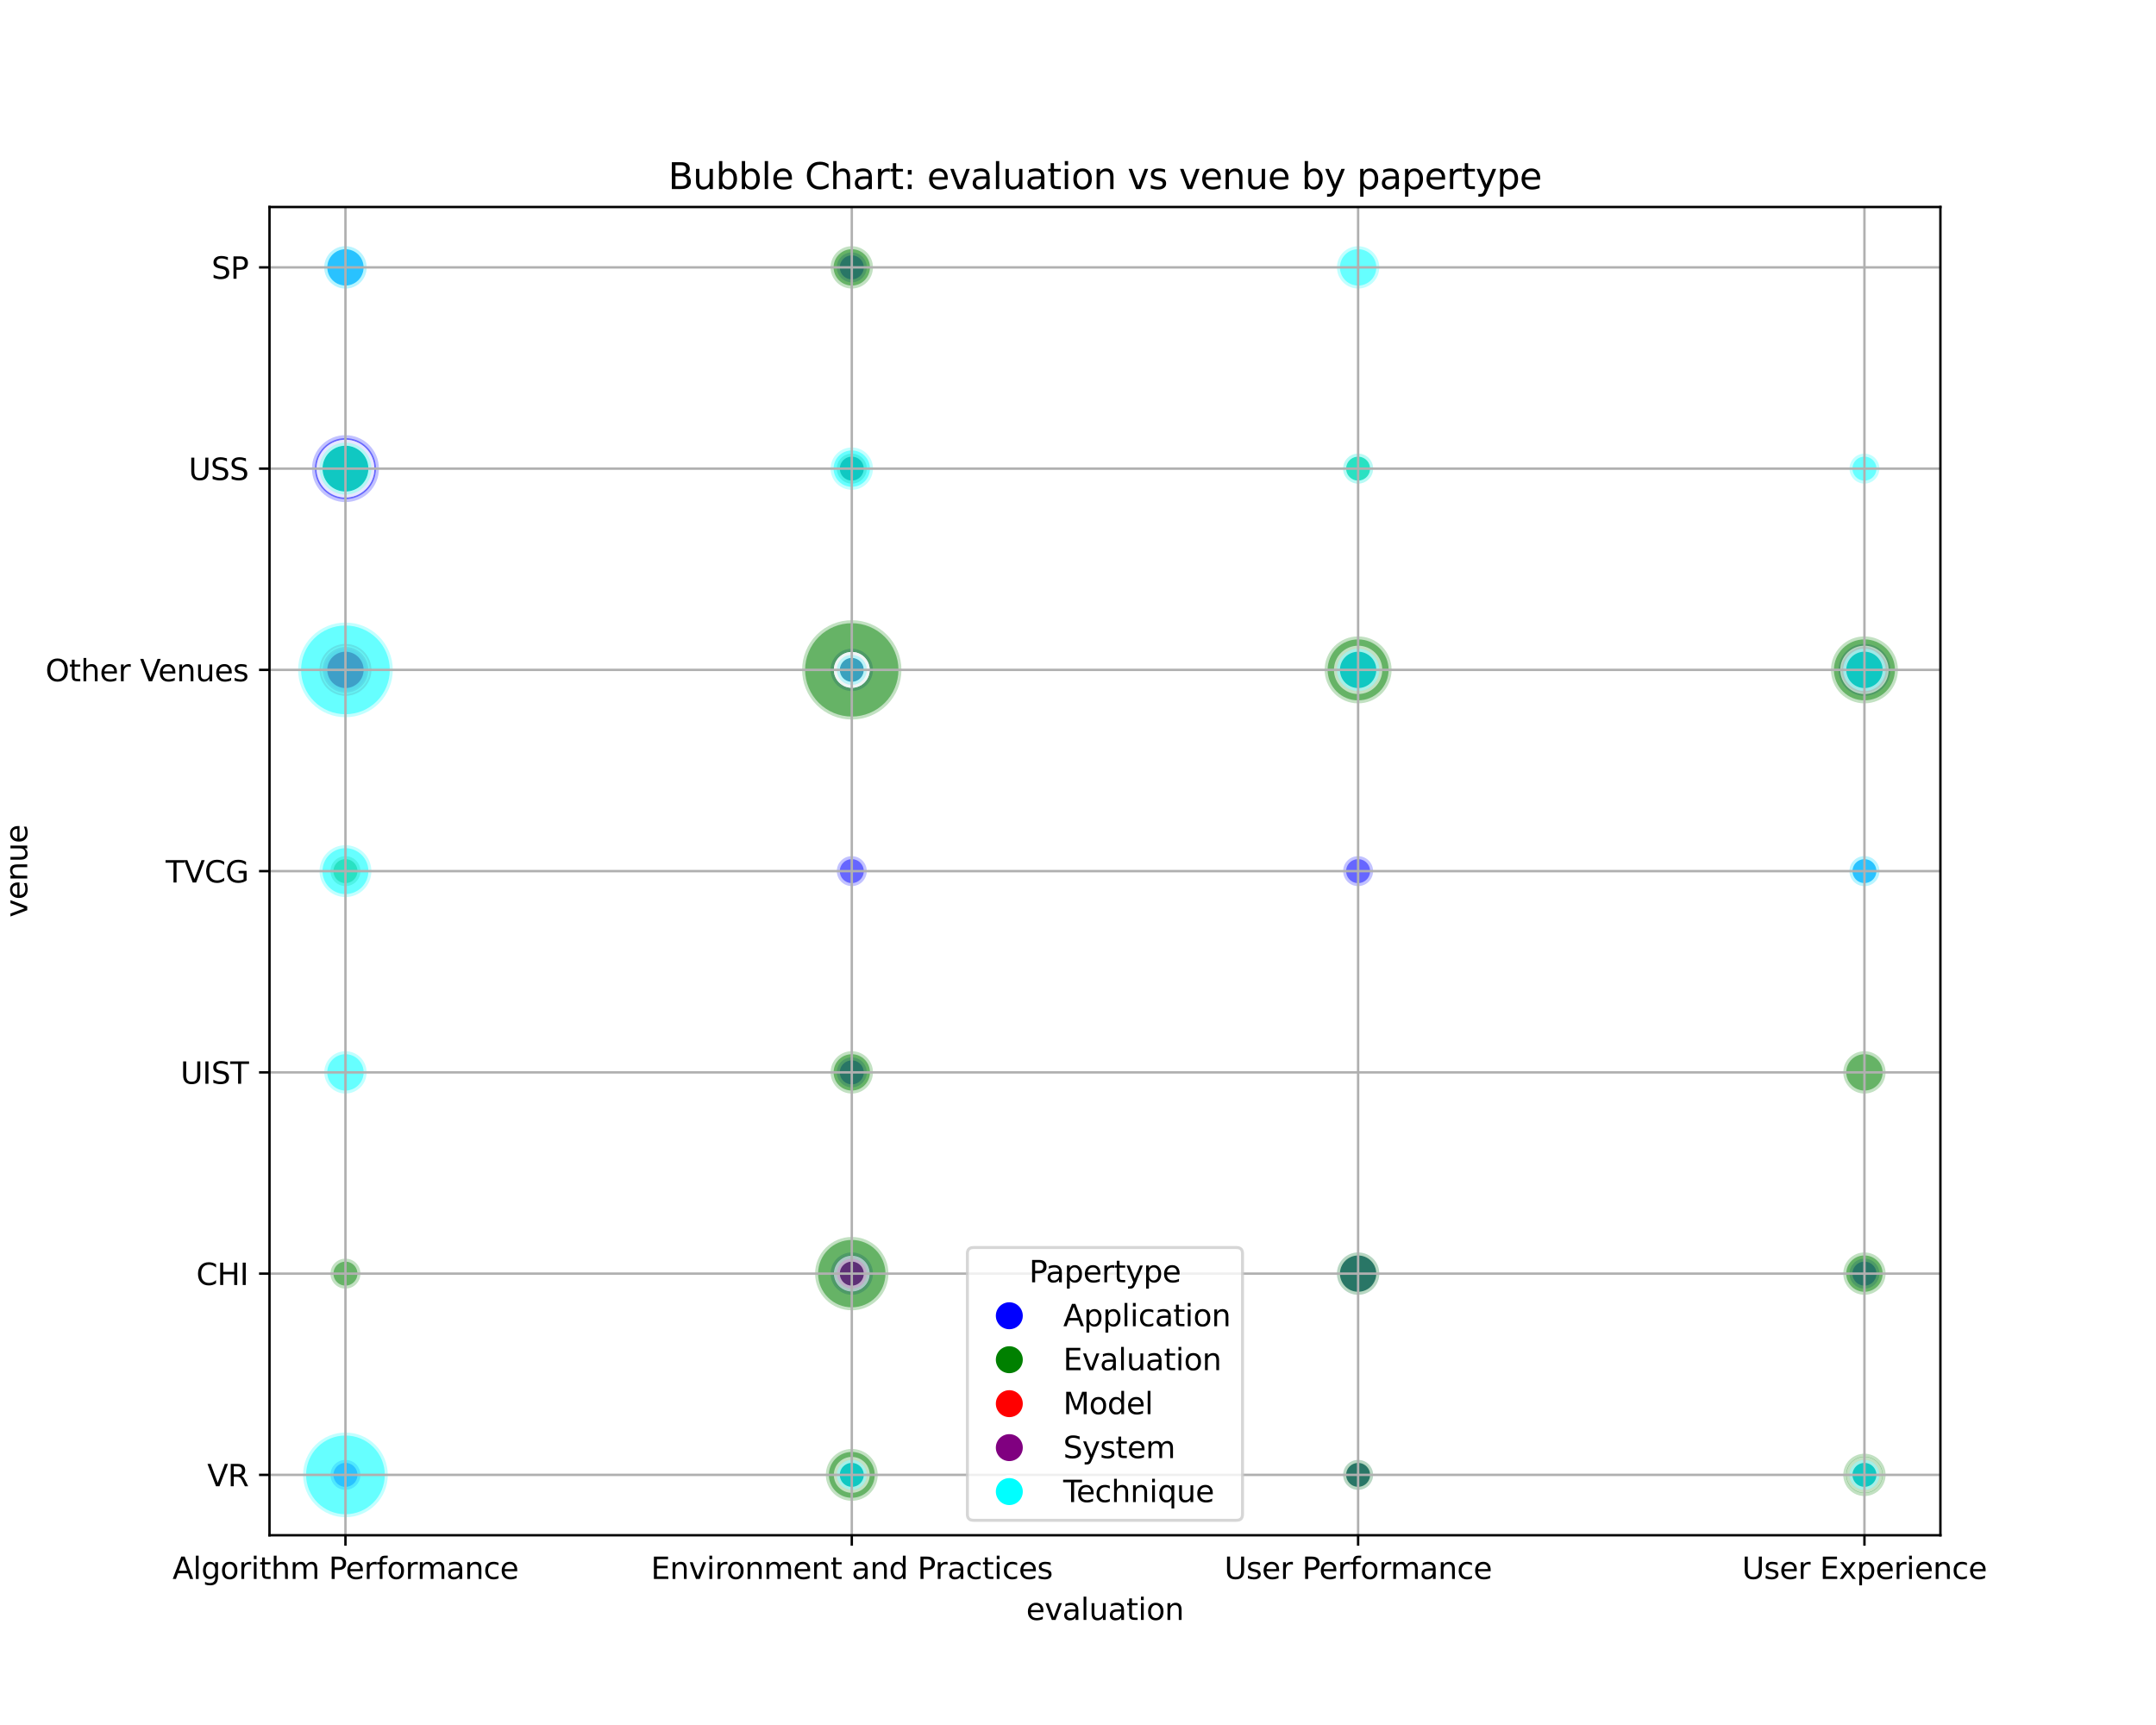 <?xml version="1.0" encoding="utf-8" standalone="no"?>
<!DOCTYPE svg PUBLIC "-//W3C//DTD SVG 1.1//EN"
  "http://www.w3.org/Graphics/SVG/1.1/DTD/svg11.dtd">
<svg xmlns:xlink="http://www.w3.org/1999/xlink" width="720pt" height="576pt" viewBox="0 0 720 576" xmlns="http://www.w3.org/2000/svg" version="1.1">
 <defs>
  <style type="text/css">*{stroke-linejoin: round; stroke-linecap: butt}</style>
 </defs>
 <g id="figure_1">
  <g id="patch_1">
   <path d="M 0 576 
L 720 576 
L 720 0 
L 0 0 
z
" style="fill: #ffffff"/>
  </g>
  <g id="axes_1">
   <g id="patch_2">
    <path d="M 90 512.64 
L 648 512.64 
L 648 69.12 
L 90 69.12 
z
" style="fill: #ffffff"/>
   </g>
   <g id="PathCollection_1">
    <path d="M 115.364 497.48 
C 116.69 497.48 117.962 496.953 118.899 496.016 
C 119.837 495.078 120.364 493.806 120.364 492.48 
C 120.364 491.154 119.837 489.882 118.899 488.944 
C 117.962 488.007 116.69 487.48 115.364 487.48 
C 114.038 487.48 112.766 488.007 111.828 488.944 
C 110.89 489.882 110.364 491.154 110.364 492.48 
C 110.364 493.806 110.89 495.078 111.828 496.016 
C 112.766 496.953 114.038 497.48 115.364 497.48 
z
" clip-path="url(#p9a873fdb81)" style="fill: #0000ff; fill-opacity: 0.6; stroke: #ffffff; stroke-opacity: 0.6; stroke-width: 2"/>
    <path d="M 115.364 506.622 
C 119.114 506.622 122.712 505.132 125.364 502.48 
C 128.016 499.828 129.506 496.231 129.506 492.48 
C 129.506 488.729 128.016 485.132 125.364 482.48 
C 122.712 479.828 119.114 478.338 115.364 478.338 
C 111.613 478.338 108.016 479.828 105.364 482.48 
C 102.712 485.132 101.222 488.729 101.222 492.48 
C 101.222 496.231 102.712 499.828 105.364 502.48 
C 108.016 505.132 111.613 506.622 115.364 506.622 
z
" clip-path="url(#p9a873fdb81)" style="fill: #00ffff; fill-opacity: 0.6; stroke: #ffffff; stroke-opacity: 0.6; stroke-width: 2"/>
    <path d="M 115.364 430.28 
C 116.69 430.28 117.962 429.753 118.899 428.816 
C 119.837 427.878 120.364 426.606 120.364 425.28 
C 120.364 423.954 119.837 422.682 118.899 421.744 
C 117.962 420.807 116.69 420.28 115.364 420.28 
C 114.038 420.28 112.766 420.807 111.828 421.744 
C 110.89 422.682 110.364 423.954 110.364 425.28 
C 110.364 426.606 110.89 427.878 111.828 428.816 
C 112.766 429.753 114.038 430.28 115.364 430.28 
z
" clip-path="url(#p9a873fdb81)" style="fill: #008000; fill-opacity: 0.6; stroke: #ffffff; stroke-opacity: 0.6; stroke-width: 2"/>
    <path d="M 115.364 365.151 
C 117.239 365.151 119.038 364.406 120.364 363.08 
C 121.69 361.754 122.435 359.955 122.435 358.08 
C 122.435 356.205 121.69 354.406 120.364 353.08 
C 119.038 351.754 117.239 351.009 115.364 351.009 
C 113.488 351.009 111.69 351.754 110.364 353.08 
C 109.038 354.406 108.293 356.205 108.293 358.08 
C 108.293 359.955 109.038 361.754 110.364 363.08 
C 111.69 364.406 113.488 365.151 115.364 365.151 
z
" clip-path="url(#p9a873fdb81)" style="fill: #00ffff; fill-opacity: 0.6; stroke: #ffffff; stroke-opacity: 0.6; stroke-width: 2"/>
    <path d="M 115.364 295.88 
C 116.69 295.88 117.962 295.353 118.899 294.416 
C 119.837 293.478 120.364 292.206 120.364 290.88 
C 120.364 289.554 119.837 288.282 118.899 287.344 
C 117.962 286.407 116.69 285.88 115.364 285.88 
C 114.038 285.88 112.766 286.407 111.828 287.344 
C 110.89 288.282 110.364 289.554 110.364 290.88 
C 110.364 292.206 110.89 293.478 111.828 294.416 
C 112.766 295.353 114.038 295.88 115.364 295.88 
z
" clip-path="url(#p9a873fdb81)" style="fill: #008000; fill-opacity: 0.6; stroke: #ffffff; stroke-opacity: 0.6; stroke-width: 2"/>
    <path d="M 115.364 299.54 
C 117.66 299.54 119.863 298.628 121.487 297.004 
C 123.111 295.38 124.024 293.177 124.024 290.88 
C 124.024 288.583 123.111 286.38 121.487 284.756 
C 119.863 283.132 117.66 282.22 115.364 282.22 
C 113.067 282.22 110.864 283.132 109.24 284.756 
C 107.616 286.38 106.703 288.583 106.703 290.88 
C 106.703 293.177 107.616 295.38 109.24 297.004 
C 110.864 298.628 113.067 299.54 115.364 299.54 
z
" clip-path="url(#p9a873fdb81)" style="fill: #00ffff; fill-opacity: 0.6; stroke: #ffffff; stroke-opacity: 0.6; stroke-width: 2"/>
    <path d="M 115.364 232.34 
C 117.66 232.34 119.863 231.428 121.487 229.804 
C 123.111 228.18 124.024 225.977 124.024 223.68 
C 124.024 221.383 123.111 219.18 121.487 217.556 
C 119.863 215.932 117.66 215.02 115.364 215.02 
C 113.067 215.02 110.864 215.932 109.24 217.556 
C 107.616 219.18 106.703 221.383 106.703 223.68 
C 106.703 225.977 107.616 228.18 109.24 229.804 
C 110.864 231.428 113.067 232.34 115.364 232.34 
z
" clip-path="url(#p9a873fdb81)" style="fill: #0000ff; fill-opacity: 0.6; stroke: #ffffff; stroke-opacity: 0.6; stroke-width: 2"/>
    <path d="M 115.364 232.34 
C 117.66 232.34 119.863 231.428 121.487 229.804 
C 123.111 228.18 124.024 225.977 124.024 223.68 
C 124.024 221.383 123.111 219.18 121.487 217.556 
C 119.863 215.932 117.66 215.02 115.364 215.02 
C 113.067 215.02 110.864 215.932 109.24 217.556 
C 107.616 219.18 106.703 221.383 106.703 223.68 
C 106.703 225.977 107.616 228.18 109.24 229.804 
C 110.864 231.428 113.067 232.34 115.364 232.34 
z
" clip-path="url(#p9a873fdb81)" style="fill: #ff0000; fill-opacity: 0.6; stroke: #ffffff; stroke-opacity: 0.6; stroke-width: 2"/>
    <path d="M 115.364 230.751 
C 117.239 230.751 119.038 230.006 120.364 228.68 
C 121.69 227.354 122.435 225.555 122.435 223.68 
C 122.435 221.805 121.69 220.006 120.364 218.68 
C 119.038 217.354 117.239 216.609 115.364 216.609 
C 113.488 216.609 111.69 217.354 110.364 218.68 
C 109.038 220.006 108.293 221.805 108.293 223.68 
C 108.293 225.555 109.038 227.354 110.364 228.68 
C 111.69 230.006 113.488 230.751 115.364 230.751 
z
" clip-path="url(#p9a873fdb81)" style="fill: #800080; fill-opacity: 0.6; stroke: #ffffff; stroke-opacity: 0.6; stroke-width: 2"/>
    <path d="M 115.364 239.491 
C 119.557 239.491 123.579 237.825 126.544 234.86 
C 129.509 231.895 131.175 227.873 131.175 223.68 
C 131.175 219.487 129.509 215.465 126.544 212.5 
C 123.579 209.535 119.557 207.869 115.364 207.869 
C 111.17 207.869 107.148 209.535 104.183 212.5 
C 101.218 215.465 99.552 219.487 99.552 223.68 
C 99.552 227.873 101.218 231.895 104.183 234.86 
C 107.148 237.825 111.17 239.491 115.364 239.491 
z
" clip-path="url(#p9a873fdb81)" style="fill: #00ffff; fill-opacity: 0.6; stroke: #ffffff; stroke-opacity: 0.6; stroke-width: 2"/>
    <path d="M 115.364 167.66 
C 118.329 167.66 121.173 166.482 123.269 164.386 
C 125.366 162.289 126.544 159.445 126.544 156.48 
C 126.544 153.515 125.366 150.671 123.269 148.574 
C 121.173 146.478 118.329 145.3 115.364 145.3 
C 112.399 145.3 109.555 146.478 107.458 148.574 
C 105.361 150.671 104.183 153.515 104.183 156.48 
C 104.183 159.445 105.361 162.289 107.458 164.386 
C 109.555 166.482 112.399 167.66 115.364 167.66 
z
" clip-path="url(#p9a873fdb81)" style="fill: #0000ff; fill-opacity: 0.6; stroke: #ffffff; stroke-opacity: 0.6; stroke-width: 2"/>
    <path d="M 115.364 165.14 
C 117.66 165.14 119.863 164.228 121.487 162.604 
C 123.111 160.98 124.024 158.777 124.024 156.48 
C 124.024 154.183 123.111 151.98 121.487 150.356 
C 119.863 148.732 117.66 147.82 115.364 147.82 
C 113.067 147.82 110.864 148.732 109.24 150.356 
C 107.616 151.98 106.703 154.183 106.703 156.48 
C 106.703 158.777 107.616 160.98 109.24 162.604 
C 110.864 164.228 113.067 165.14 115.364 165.14 
z
" clip-path="url(#p9a873fdb81)" style="fill: #008000; fill-opacity: 0.6; stroke: #ffffff; stroke-opacity: 0.6; stroke-width: 2"/>
    <path d="M 115.364 165.14 
C 117.66 165.14 119.863 164.228 121.487 162.604 
C 123.111 160.98 124.024 158.777 124.024 156.48 
C 124.024 154.183 123.111 151.98 121.487 150.356 
C 119.863 148.732 117.66 147.82 115.364 147.82 
C 113.067 147.82 110.864 148.732 109.24 150.356 
C 107.616 151.98 106.703 154.183 106.703 156.48 
C 106.703 158.777 107.616 160.98 109.24 162.604 
C 110.864 164.228 113.067 165.14 115.364 165.14 
z
" clip-path="url(#p9a873fdb81)" style="fill: #00ffff; fill-opacity: 0.6; stroke: #ffffff; stroke-opacity: 0.6; stroke-width: 2"/>
    <path d="M 115.364 96.351 
C 117.239 96.351 119.038 95.606 120.364 94.28 
C 121.69 92.954 122.435 91.155 122.435 89.28 
C 122.435 87.405 121.69 85.606 120.364 84.28 
C 119.038 82.954 117.239 82.209 115.364 82.209 
C 113.488 82.209 111.69 82.954 110.364 84.28 
C 109.038 85.606 108.293 87.405 108.293 89.28 
C 108.293 91.155 109.038 92.954 110.364 94.28 
C 111.69 95.606 113.488 96.351 115.364 96.351 
z
" clip-path="url(#p9a873fdb81)" style="fill: #0000ff; fill-opacity: 0.6; stroke: #ffffff; stroke-opacity: 0.6; stroke-width: 2"/>
    <path d="M 115.364 96.351 
C 117.239 96.351 119.038 95.606 120.364 94.28 
C 121.69 92.954 122.435 91.155 122.435 89.28 
C 122.435 87.405 121.69 85.606 120.364 84.28 
C 119.038 82.954 117.239 82.209 115.364 82.209 
C 113.488 82.209 111.69 82.954 110.364 84.28 
C 109.038 85.606 108.293 87.405 108.293 89.28 
C 108.293 91.155 109.038 92.954 110.364 94.28 
C 111.69 95.606 113.488 96.351 115.364 96.351 
z
" clip-path="url(#p9a873fdb81)" style="fill: #00ffff; fill-opacity: 0.6; stroke: #ffffff; stroke-opacity: 0.6; stroke-width: 2"/>
    <path d="M 284.455 497.48 
C 285.781 497.48 287.052 496.953 287.99 496.016 
C 288.928 495.078 289.455 493.806 289.455 492.48 
C 289.455 491.154 288.928 489.882 287.99 488.944 
C 287.052 488.007 285.781 487.48 284.455 487.48 
C 283.129 487.48 281.857 488.007 280.919 488.944 
C 279.981 489.882 279.455 491.154 279.455 492.48 
C 279.455 493.806 279.981 495.078 280.919 496.016 
C 281.857 496.953 283.129 497.48 284.455 497.48 
z
" clip-path="url(#p9a873fdb81)" style="fill: #0000ff; fill-opacity: 0.6; stroke: #ffffff; stroke-opacity: 0.6; stroke-width: 2"/>
    <path d="M 284.455 501.14 
C 286.751 501.14 288.954 500.228 290.578 498.604 
C 292.202 496.98 293.115 494.777 293.115 492.48 
C 293.115 490.183 292.202 487.98 290.578 486.356 
C 288.954 484.732 286.751 483.82 284.455 483.82 
C 282.158 483.82 279.955 484.732 278.331 486.356 
C 276.707 487.98 275.794 490.183 275.794 492.48 
C 275.794 494.777 276.707 496.98 278.331 498.604 
C 279.955 500.228 282.158 501.14 284.455 501.14 
z
" clip-path="url(#p9a873fdb81)" style="fill: #008000; fill-opacity: 0.6; stroke: #ffffff; stroke-opacity: 0.6; stroke-width: 2"/>
    <path d="M 284.455 497.48 
C 285.781 497.48 287.052 496.953 287.99 496.016 
C 288.928 495.078 289.455 493.806 289.455 492.48 
C 289.455 491.154 288.928 489.882 287.99 488.944 
C 287.052 488.007 285.781 487.48 284.455 487.48 
C 283.129 487.48 281.857 488.007 280.919 488.944 
C 279.981 489.882 279.455 491.154 279.455 492.48 
C 279.455 493.806 279.981 495.078 280.919 496.016 
C 281.857 496.953 283.129 497.48 284.455 497.48 
z
" clip-path="url(#p9a873fdb81)" style="fill: #00ffff; fill-opacity: 0.6; stroke: #ffffff; stroke-opacity: 0.6; stroke-width: 2"/>
    <path d="M 284.455 432.351 
C 286.33 432.351 288.129 431.606 289.455 430.28 
C 290.781 428.954 291.526 427.155 291.526 425.28 
C 291.526 423.405 290.781 421.606 289.455 420.28 
C 288.129 418.954 286.33 418.209 284.455 418.209 
C 282.579 418.209 280.781 418.954 279.455 420.28 
C 278.129 421.606 277.383 423.405 277.383 425.28 
C 277.383 427.155 278.129 428.954 279.455 430.28 
C 280.781 431.606 282.579 432.351 284.455 432.351 
z
" clip-path="url(#p9a873fdb81)" style="fill: #0000ff; fill-opacity: 0.6; stroke: #ffffff; stroke-opacity: 0.6; stroke-width: 2"/>
    <path d="M 284.455 437.527 
C 287.703 437.527 290.818 436.237 293.115 433.94 
C 295.412 431.644 296.702 428.528 296.702 425.28 
C 296.702 422.032 295.412 418.916 293.115 416.62 
C 290.818 414.323 287.703 413.033 284.455 413.033 
C 281.206 413.033 278.091 414.323 275.794 416.62 
C 273.498 418.916 272.207 422.032 272.207 425.28 
C 272.207 428.528 273.498 431.644 275.794 433.94 
C 278.091 436.237 281.206 437.527 284.455 437.527 
z
" clip-path="url(#p9a873fdb81)" style="fill: #008000; fill-opacity: 0.6; stroke: #ffffff; stroke-opacity: 0.6; stroke-width: 2"/>
    <path d="M 284.455 430.28 
C 285.781 430.28 287.052 429.753 287.99 428.816 
C 288.928 427.878 289.455 426.606 289.455 425.28 
C 289.455 423.954 288.928 422.682 287.99 421.744 
C 287.052 420.807 285.781 420.28 284.455 420.28 
C 283.129 420.28 281.857 420.807 280.919 421.744 
C 279.981 422.682 279.455 423.954 279.455 425.28 
C 279.455 426.606 279.981 427.878 280.919 428.816 
C 281.857 429.753 283.129 430.28 284.455 430.28 
z
" clip-path="url(#p9a873fdb81)" style="fill: #800080; fill-opacity: 0.6; stroke: #ffffff; stroke-opacity: 0.6; stroke-width: 2"/>
    <path d="M 284.455 363.08 
C 285.781 363.08 287.052 362.553 287.99 361.616 
C 288.928 360.678 289.455 359.406 289.455 358.08 
C 289.455 356.754 288.928 355.482 287.99 354.544 
C 287.052 353.607 285.781 353.08 284.455 353.08 
C 283.129 353.08 281.857 353.607 280.919 354.544 
C 279.981 355.482 279.455 356.754 279.455 358.08 
C 279.455 359.406 279.981 360.678 280.919 361.616 
C 281.857 362.553 283.129 363.08 284.455 363.08 
z
" clip-path="url(#p9a873fdb81)" style="fill: #0000ff; fill-opacity: 0.6; stroke: #ffffff; stroke-opacity: 0.6; stroke-width: 2"/>
    <path d="M 284.455 365.151 
C 286.33 365.151 288.129 364.406 289.455 363.08 
C 290.781 361.754 291.526 359.955 291.526 358.08 
C 291.526 356.205 290.781 354.406 289.455 353.08 
C 288.129 351.754 286.33 351.009 284.455 351.009 
C 282.579 351.009 280.781 351.754 279.455 353.08 
C 278.129 354.406 277.383 356.205 277.383 358.08 
C 277.383 359.955 278.129 361.754 279.455 363.08 
C 280.781 364.406 282.579 365.151 284.455 365.151 
z
" clip-path="url(#p9a873fdb81)" style="fill: #008000; fill-opacity: 0.6; stroke: #ffffff; stroke-opacity: 0.6; stroke-width: 2"/>
    <path d="M 284.455 295.88 
C 285.781 295.88 287.052 295.353 287.99 294.416 
C 288.928 293.478 289.455 292.206 289.455 290.88 
C 289.455 289.554 288.928 288.282 287.99 287.344 
C 287.052 286.407 285.781 285.88 284.455 285.88 
C 283.129 285.88 281.857 286.407 280.919 287.344 
C 279.981 288.282 279.455 289.554 279.455 290.88 
C 279.455 292.206 279.981 293.478 280.919 294.416 
C 281.857 295.353 283.129 295.88 284.455 295.88 
z
" clip-path="url(#p9a873fdb81)" style="fill: #0000ff; fill-opacity: 0.6; stroke: #ffffff; stroke-opacity: 0.6; stroke-width: 2"/>
    <path d="M 284.455 230.751 
C 286.33 230.751 288.129 230.006 289.455 228.68 
C 290.781 227.354 291.526 225.555 291.526 223.68 
C 291.526 221.805 290.781 220.006 289.455 218.68 
C 288.129 217.354 286.33 216.609 284.455 216.609 
C 282.579 216.609 280.781 217.354 279.455 218.68 
C 278.129 220.006 277.383 221.805 277.383 223.68 
C 277.383 225.555 278.129 227.354 279.455 228.68 
C 280.781 230.006 282.579 230.751 284.455 230.751 
z
" clip-path="url(#p9a873fdb81)" style="fill: #0000ff; fill-opacity: 0.6; stroke: #ffffff; stroke-opacity: 0.6; stroke-width: 2"/>
    <path d="M 284.455 240.263 
C 288.852 240.263 293.071 238.516 296.181 235.406 
C 299.29 232.296 301.038 228.078 301.038 223.68 
C 301.038 219.282 299.29 215.064 296.181 211.954 
C 293.071 208.844 288.852 207.097 284.455 207.097 
C 280.057 207.097 275.838 208.844 272.729 211.954 
C 269.619 215.064 267.871 219.282 267.871 223.68 
C 267.871 228.078 269.619 232.296 272.729 235.406 
C 275.838 238.516 280.057 240.263 284.455 240.263 
z
" clip-path="url(#p9a873fdb81)" style="fill: #008000; fill-opacity: 0.6; stroke: #ffffff; stroke-opacity: 0.6; stroke-width: 2"/>
    <path d="M 284.455 228.68 
C 285.781 228.68 287.052 228.153 287.99 227.216 
C 288.928 226.278 289.455 225.006 289.455 223.68 
C 289.455 222.354 288.928 221.082 287.99 220.144 
C 287.052 219.207 285.781 218.68 284.455 218.68 
C 283.129 218.68 281.857 219.207 280.919 220.144 
C 279.981 221.082 279.455 222.354 279.455 223.68 
C 279.455 225.006 279.981 226.278 280.919 227.216 
C 281.857 228.153 283.129 228.68 284.455 228.68 
z
" clip-path="url(#p9a873fdb81)" style="fill: #ff0000; fill-opacity: 0.6; stroke: #ffffff; stroke-opacity: 0.6; stroke-width: 2"/>
    <path d="M 284.455 228.68 
C 285.781 228.68 287.052 228.153 287.99 227.216 
C 288.928 226.278 289.455 225.006 289.455 223.68 
C 289.455 222.354 288.928 221.082 287.99 220.144 
C 287.052 219.207 285.781 218.68 284.455 218.68 
C 283.129 218.68 281.857 219.207 280.919 220.144 
C 279.981 221.082 279.455 222.354 279.455 223.68 
C 279.455 225.006 279.981 226.278 280.919 227.216 
C 281.857 228.153 283.129 228.68 284.455 228.68 
z
" clip-path="url(#p9a873fdb81)" style="fill: #800080; fill-opacity: 0.6; stroke: #ffffff; stroke-opacity: 0.6; stroke-width: 2"/>
    <path d="M 284.455 228.68 
C 285.781 228.68 287.052 228.153 287.99 227.216 
C 288.928 226.278 289.455 225.006 289.455 223.68 
C 289.455 222.354 288.928 221.082 287.99 220.144 
C 287.052 219.207 285.781 218.68 284.455 218.68 
C 283.129 218.68 281.857 219.207 280.919 220.144 
C 279.981 221.082 279.455 222.354 279.455 223.68 
C 279.455 225.006 279.981 226.278 280.919 227.216 
C 281.857 228.153 283.129 228.68 284.455 228.68 
z
" clip-path="url(#p9a873fdb81)" style="fill: #00ffff; fill-opacity: 0.6; stroke: #ffffff; stroke-opacity: 0.6; stroke-width: 2"/>
    <path d="M 284.455 161.48 
C 285.781 161.48 287.052 160.953 287.99 160.016 
C 288.928 159.078 289.455 157.806 289.455 156.48 
C 289.455 155.154 288.928 153.882 287.99 152.944 
C 287.052 152.007 285.781 151.48 284.455 151.48 
C 283.129 151.48 281.857 152.007 280.919 152.944 
C 279.981 153.882 279.455 155.154 279.455 156.48 
C 279.455 157.806 279.981 159.078 280.919 160.016 
C 281.857 160.953 283.129 161.48 284.455 161.48 
z
" clip-path="url(#p9a873fdb81)" style="fill: #0000ff; fill-opacity: 0.6; stroke: #ffffff; stroke-opacity: 0.6; stroke-width: 2"/>
    <path d="M 284.455 161.48 
C 285.781 161.48 287.052 160.953 287.99 160.016 
C 288.928 159.078 289.455 157.806 289.455 156.48 
C 289.455 155.154 288.928 153.882 287.99 152.944 
C 287.052 152.007 285.781 151.48 284.455 151.48 
C 283.129 151.48 281.857 152.007 280.919 152.944 
C 279.981 153.882 279.455 155.154 279.455 156.48 
C 279.455 157.806 279.981 159.078 280.919 160.016 
C 281.857 160.953 283.129 161.48 284.455 161.48 
z
" clip-path="url(#p9a873fdb81)" style="fill: #008000; fill-opacity: 0.6; stroke: #ffffff; stroke-opacity: 0.6; stroke-width: 2"/>
    <path d="M 284.455 163.551 
C 286.33 163.551 288.129 162.806 289.455 161.48 
C 290.781 160.154 291.526 158.355 291.526 156.48 
C 291.526 154.605 290.781 152.806 289.455 151.48 
C 288.129 150.154 286.33 149.409 284.455 149.409 
C 282.579 149.409 280.781 150.154 279.455 151.48 
C 278.129 152.806 277.383 154.605 277.383 156.48 
C 277.383 158.355 278.129 160.154 279.455 161.48 
C 280.781 162.806 282.579 163.551 284.455 163.551 
z
" clip-path="url(#p9a873fdb81)" style="fill: #00ffff; fill-opacity: 0.6; stroke: #ffffff; stroke-opacity: 0.6; stroke-width: 2"/>
    <path d="M 284.455 94.28 
C 285.781 94.28 287.052 93.753 287.99 92.816 
C 288.928 91.878 289.455 90.606 289.455 89.28 
C 289.455 87.954 288.928 86.682 287.99 85.744 
C 287.052 84.807 285.781 84.28 284.455 84.28 
C 283.129 84.28 281.857 84.807 280.919 85.744 
C 279.981 86.682 279.455 87.954 279.455 89.28 
C 279.455 90.606 279.981 91.878 280.919 92.816 
C 281.857 93.753 283.129 94.28 284.455 94.28 
z
" clip-path="url(#p9a873fdb81)" style="fill: #0000ff; fill-opacity: 0.6; stroke: #ffffff; stroke-opacity: 0.6; stroke-width: 2"/>
    <path d="M 284.455 96.351 
C 286.33 96.351 288.129 95.606 289.455 94.28 
C 290.781 92.954 291.526 91.155 291.526 89.28 
C 291.526 87.405 290.781 85.606 289.455 84.28 
C 288.129 82.954 286.33 82.209 284.455 82.209 
C 282.579 82.209 280.781 82.954 279.455 84.28 
C 278.129 85.606 277.383 87.405 277.383 89.28 
C 277.383 91.155 278.129 92.954 279.455 94.28 
C 280.781 95.606 282.579 96.351 284.455 96.351 
z
" clip-path="url(#p9a873fdb81)" style="fill: #008000; fill-opacity: 0.6; stroke: #ffffff; stroke-opacity: 0.6; stroke-width: 2"/>
    <path d="M 453.545 497.48 
C 454.871 497.48 456.143 496.953 457.081 496.016 
C 458.019 495.078 458.545 493.806 458.545 492.48 
C 458.545 491.154 458.019 489.882 457.081 488.944 
C 456.143 488.007 454.871 487.48 453.545 487.48 
C 452.219 487.48 450.948 488.007 450.01 488.944 
C 449.072 489.882 448.545 491.154 448.545 492.48 
C 448.545 493.806 449.072 495.078 450.01 496.016 
C 450.948 496.953 452.219 497.48 453.545 497.48 
z
" clip-path="url(#p9a873fdb81)" style="fill: #0000ff; fill-opacity: 0.6; stroke: #ffffff; stroke-opacity: 0.6; stroke-width: 2"/>
    <path d="M 453.545 497.48 
C 454.871 497.48 456.143 496.953 457.081 496.016 
C 458.019 495.078 458.545 493.806 458.545 492.48 
C 458.545 491.154 458.019 489.882 457.081 488.944 
C 456.143 488.007 454.871 487.48 453.545 487.48 
C 452.219 487.48 450.948 488.007 450.01 488.944 
C 449.072 489.882 448.545 491.154 448.545 492.48 
C 448.545 493.806 449.072 495.078 450.01 496.016 
C 450.948 496.953 452.219 497.48 453.545 497.48 
z
" clip-path="url(#p9a873fdb81)" style="fill: #008000; fill-opacity: 0.6; stroke: #ffffff; stroke-opacity: 0.6; stroke-width: 2"/>
    <path d="M 453.545 432.351 
C 455.421 432.351 457.219 431.606 458.545 430.28 
C 459.871 428.954 460.617 427.155 460.617 425.28 
C 460.617 423.405 459.871 421.606 458.545 420.28 
C 457.219 418.954 455.421 418.209 453.545 418.209 
C 451.67 418.209 449.871 418.954 448.545 420.28 
C 447.219 421.606 446.474 423.405 446.474 425.28 
C 446.474 427.155 447.219 428.954 448.545 430.28 
C 449.871 431.606 451.67 432.351 453.545 432.351 
z
" clip-path="url(#p9a873fdb81)" style="fill: #0000ff; fill-opacity: 0.6; stroke: #ffffff; stroke-opacity: 0.6; stroke-width: 2"/>
    <path d="M 453.545 432.351 
C 455.421 432.351 457.219 431.606 458.545 430.28 
C 459.871 428.954 460.617 427.155 460.617 425.28 
C 460.617 423.405 459.871 421.606 458.545 420.28 
C 457.219 418.954 455.421 418.209 453.545 418.209 
C 451.67 418.209 449.871 418.954 448.545 420.28 
C 447.219 421.606 446.474 423.405 446.474 425.28 
C 446.474 427.155 447.219 428.954 448.545 430.28 
C 449.871 431.606 451.67 432.351 453.545 432.351 
z
" clip-path="url(#p9a873fdb81)" style="fill: #008000; fill-opacity: 0.6; stroke: #ffffff; stroke-opacity: 0.6; stroke-width: 2"/>
    <path d="M 453.545 295.88 
C 454.871 295.88 456.143 295.353 457.081 294.416 
C 458.019 293.478 458.545 292.206 458.545 290.88 
C 458.545 289.554 458.019 288.282 457.081 287.344 
C 456.143 286.407 454.871 285.88 453.545 285.88 
C 452.219 285.88 450.948 286.407 450.01 287.344 
C 449.072 288.282 448.545 289.554 448.545 290.88 
C 448.545 292.206 449.072 293.478 450.01 294.416 
C 450.948 295.353 452.219 295.88 453.545 295.88 
z
" clip-path="url(#p9a873fdb81)" style="fill: #0000ff; fill-opacity: 0.6; stroke: #ffffff; stroke-opacity: 0.6; stroke-width: 2"/>
    <path d="M 453.545 230.751 
C 455.421 230.751 457.219 230.006 458.545 228.68 
C 459.871 227.354 460.617 225.555 460.617 223.68 
C 460.617 221.805 459.871 220.006 458.545 218.68 
C 457.219 217.354 455.421 216.609 453.545 216.609 
C 451.67 216.609 449.871 217.354 448.545 218.68 
C 447.219 220.006 446.474 221.805 446.474 223.68 
C 446.474 225.555 447.219 227.354 448.545 228.68 
C 449.871 230.006 451.67 230.751 453.545 230.751 
z
" clip-path="url(#p9a873fdb81)" style="fill: #0000ff; fill-opacity: 0.6; stroke: #ffffff; stroke-opacity: 0.6; stroke-width: 2"/>
    <path d="M 453.545 234.86 
C 456.511 234.86 459.355 233.682 461.451 231.586 
C 463.548 229.489 464.726 226.645 464.726 223.68 
C 464.726 220.715 463.548 217.871 461.451 215.774 
C 459.355 213.678 456.511 212.5 453.545 212.5 
C 450.58 212.5 447.736 213.678 445.64 215.774 
C 443.543 217.871 442.365 220.715 442.365 223.68 
C 442.365 226.645 443.543 229.489 445.64 231.586 
C 447.736 233.682 450.58 234.86 453.545 234.86 
z
" clip-path="url(#p9a873fdb81)" style="fill: #008000; fill-opacity: 0.6; stroke: #ffffff; stroke-opacity: 0.6; stroke-width: 2"/>
    <path d="M 453.545 230.751 
C 455.421 230.751 457.219 230.006 458.545 228.68 
C 459.871 227.354 460.617 225.555 460.617 223.68 
C 460.617 221.805 459.871 220.006 458.545 218.68 
C 457.219 217.354 455.421 216.609 453.545 216.609 
C 451.67 216.609 449.871 217.354 448.545 218.68 
C 447.219 220.006 446.474 221.805 446.474 223.68 
C 446.474 225.555 447.219 227.354 448.545 228.68 
C 449.871 230.006 451.67 230.751 453.545 230.751 
z
" clip-path="url(#p9a873fdb81)" style="fill: #00ffff; fill-opacity: 0.6; stroke: #ffffff; stroke-opacity: 0.6; stroke-width: 2"/>
    <path d="M 453.545 161.48 
C 454.871 161.48 456.143 160.953 457.081 160.016 
C 458.019 159.078 458.545 157.806 458.545 156.48 
C 458.545 155.154 458.019 153.882 457.081 152.944 
C 456.143 152.007 454.871 151.48 453.545 151.48 
C 452.219 151.48 450.948 152.007 450.01 152.944 
C 449.072 153.882 448.545 155.154 448.545 156.48 
C 448.545 157.806 449.072 159.078 450.01 160.016 
C 450.948 160.953 452.219 161.48 453.545 161.48 
z
" clip-path="url(#p9a873fdb81)" style="fill: #008000; fill-opacity: 0.6; stroke: #ffffff; stroke-opacity: 0.6; stroke-width: 2"/>
    <path d="M 453.545 161.48 
C 454.871 161.48 456.143 160.953 457.081 160.016 
C 458.019 159.078 458.545 157.806 458.545 156.48 
C 458.545 155.154 458.019 153.882 457.081 152.944 
C 456.143 152.007 454.871 151.48 453.545 151.48 
C 452.219 151.48 450.948 152.007 450.01 152.944 
C 449.072 153.882 448.545 155.154 448.545 156.48 
C 448.545 157.806 449.072 159.078 450.01 160.016 
C 450.948 160.953 452.219 161.48 453.545 161.48 
z
" clip-path="url(#p9a873fdb81)" style="fill: #00ffff; fill-opacity: 0.6; stroke: #ffffff; stroke-opacity: 0.6; stroke-width: 2"/>
    <path d="M 453.545 96.351 
C 455.421 96.351 457.219 95.606 458.545 94.28 
C 459.871 92.954 460.617 91.155 460.617 89.28 
C 460.617 87.405 459.871 85.606 458.545 84.28 
C 457.219 82.954 455.421 82.209 453.545 82.209 
C 451.67 82.209 449.871 82.954 448.545 84.28 
C 447.219 85.606 446.474 87.405 446.474 89.28 
C 446.474 91.155 447.219 92.954 448.545 94.28 
C 449.871 95.606 451.67 96.351 453.545 96.351 
z
" clip-path="url(#p9a873fdb81)" style="fill: #00ffff; fill-opacity: 0.6; stroke: #ffffff; stroke-opacity: 0.6; stroke-width: 2"/>
    <path d="M 622.636 497.48 
C 623.962 497.48 625.234 496.953 626.172 496.016 
C 627.11 495.078 627.636 493.806 627.636 492.48 
C 627.636 491.154 627.11 489.882 626.172 488.944 
C 625.234 488.007 623.962 487.48 622.636 487.48 
C 621.31 487.48 620.038 488.007 619.101 488.944 
C 618.163 489.882 617.636 491.154 617.636 492.48 
C 617.636 493.806 618.163 495.078 619.101 496.016 
C 620.038 496.953 621.31 497.48 622.636 497.48 
z
" clip-path="url(#p9a873fdb81)" style="fill: #0000ff; fill-opacity: 0.6; stroke: #ffffff; stroke-opacity: 0.6; stroke-width: 2"/>
    <path d="M 622.636 499.551 
C 624.512 499.551 626.31 498.806 627.636 497.48 
C 628.962 496.154 629.707 494.355 629.707 492.48 
C 629.707 490.605 628.962 488.806 627.636 487.48 
C 626.31 486.154 624.512 485.409 622.636 485.409 
C 620.761 485.409 618.962 486.154 617.636 487.48 
C 616.31 488.806 615.565 490.605 615.565 492.48 
C 615.565 494.355 616.31 496.154 617.636 497.48 
C 618.962 498.806 620.761 499.551 622.636 499.551 
z
" clip-path="url(#p9a873fdb81)" style="fill: #008000; fill-opacity: 0.6; stroke: #ffffff; stroke-opacity: 0.6; stroke-width: 2"/>
    <path d="M 622.636 497.48 
C 623.962 497.48 625.234 496.953 626.172 496.016 
C 627.11 495.078 627.636 493.806 627.636 492.48 
C 627.636 491.154 627.11 489.882 626.172 488.944 
C 625.234 488.007 623.962 487.48 622.636 487.48 
C 621.31 487.48 620.038 488.007 619.101 488.944 
C 618.163 489.882 617.636 491.154 617.636 492.48 
C 617.636 493.806 618.163 495.078 619.101 496.016 
C 620.038 496.953 621.31 497.48 622.636 497.48 
z
" clip-path="url(#p9a873fdb81)" style="fill: #00ffff; fill-opacity: 0.6; stroke: #ffffff; stroke-opacity: 0.6; stroke-width: 2"/>
    <path d="M 622.636 430.28 
C 623.962 430.28 625.234 429.753 626.172 428.816 
C 627.11 427.878 627.636 426.606 627.636 425.28 
C 627.636 423.954 627.11 422.682 626.172 421.744 
C 625.234 420.807 623.962 420.28 622.636 420.28 
C 621.31 420.28 620.038 420.807 619.101 421.744 
C 618.163 422.682 617.636 423.954 617.636 425.28 
C 617.636 426.606 618.163 427.878 619.101 428.816 
C 620.038 429.753 621.31 430.28 622.636 430.28 
z
" clip-path="url(#p9a873fdb81)" style="fill: #0000ff; fill-opacity: 0.6; stroke: #ffffff; stroke-opacity: 0.6; stroke-width: 2"/>
    <path d="M 622.636 432.351 
C 624.512 432.351 626.31 431.606 627.636 430.28 
C 628.962 428.954 629.707 427.155 629.707 425.28 
C 629.707 423.405 628.962 421.606 627.636 420.28 
C 626.31 418.954 624.512 418.209 622.636 418.209 
C 620.761 418.209 618.962 418.954 617.636 420.28 
C 616.31 421.606 615.565 423.405 615.565 425.28 
C 615.565 427.155 616.31 428.954 617.636 430.28 
C 618.962 431.606 620.761 432.351 622.636 432.351 
z
" clip-path="url(#p9a873fdb81)" style="fill: #008000; fill-opacity: 0.6; stroke: #ffffff; stroke-opacity: 0.6; stroke-width: 2"/>
    <path d="M 622.636 365.151 
C 624.512 365.151 626.31 364.406 627.636 363.08 
C 628.962 361.754 629.707 359.955 629.707 358.08 
C 629.707 356.205 628.962 354.406 627.636 353.08 
C 626.31 351.754 624.512 351.009 622.636 351.009 
C 620.761 351.009 618.962 351.754 617.636 353.08 
C 616.31 354.406 615.565 356.205 615.565 358.08 
C 615.565 359.955 616.31 361.754 617.636 363.08 
C 618.962 364.406 620.761 365.151 622.636 365.151 
z
" clip-path="url(#p9a873fdb81)" style="fill: #008000; fill-opacity: 0.6; stroke: #ffffff; stroke-opacity: 0.6; stroke-width: 2"/>
    <path d="M 622.636 295.88 
C 623.962 295.88 625.234 295.353 626.172 294.416 
C 627.11 293.478 627.636 292.206 627.636 290.88 
C 627.636 289.554 627.11 288.282 626.172 287.344 
C 625.234 286.407 623.962 285.88 622.636 285.88 
C 621.31 285.88 620.038 286.407 619.101 287.344 
C 618.163 288.282 617.636 289.554 617.636 290.88 
C 617.636 292.206 618.163 293.478 619.101 294.416 
C 620.038 295.353 621.31 295.88 622.636 295.88 
z
" clip-path="url(#p9a873fdb81)" style="fill: #0000ff; fill-opacity: 0.6; stroke: #ffffff; stroke-opacity: 0.6; stroke-width: 2"/>
    <path d="M 622.636 295.88 
C 623.962 295.88 625.234 295.353 626.172 294.416 
C 627.11 293.478 627.636 292.206 627.636 290.88 
C 627.636 289.554 627.11 288.282 626.172 287.344 
C 625.234 286.407 623.962 285.88 622.636 285.88 
C 621.31 285.88 620.038 286.407 619.101 287.344 
C 618.163 288.282 617.636 289.554 617.636 290.88 
C 617.636 292.206 618.163 293.478 619.101 294.416 
C 620.038 295.353 621.31 295.88 622.636 295.88 
z
" clip-path="url(#p9a873fdb81)" style="fill: #00ffff; fill-opacity: 0.6; stroke: #ffffff; stroke-opacity: 0.6; stroke-width: 2"/>
    <path d="M 622.636 232.34 
C 624.933 232.34 627.136 231.428 628.76 229.804 
C 630.384 228.18 631.297 225.977 631.297 223.68 
C 631.297 221.383 630.384 219.18 628.76 217.556 
C 627.136 215.932 624.933 215.02 622.636 215.02 
C 620.34 215.02 618.137 215.932 616.513 217.556 
C 614.889 219.18 613.976 221.383 613.976 223.68 
C 613.976 225.977 614.889 228.18 616.513 229.804 
C 618.137 231.428 620.34 232.34 622.636 232.34 
z
" clip-path="url(#p9a873fdb81)" style="fill: #0000ff; fill-opacity: 0.6; stroke: #ffffff; stroke-opacity: 0.6; stroke-width: 2"/>
    <path d="M 622.636 234.86 
C 625.601 234.86 628.445 233.682 630.542 231.586 
C 632.639 229.489 633.817 226.645 633.817 223.68 
C 633.817 220.715 632.639 217.871 630.542 215.774 
C 628.445 213.678 625.601 212.5 622.636 212.5 
C 619.671 212.5 616.827 213.678 614.731 215.774 
C 612.634 217.871 611.456 220.715 611.456 223.68 
C 611.456 226.645 612.634 229.489 614.731 231.586 
C 616.827 233.682 619.671 234.86 622.636 234.86 
z
" clip-path="url(#p9a873fdb81)" style="fill: #008000; fill-opacity: 0.6; stroke: #ffffff; stroke-opacity: 0.6; stroke-width: 2"/>
    <path d="M 622.636 230.751 
C 624.512 230.751 626.31 230.006 627.636 228.68 
C 628.962 227.354 629.707 225.555 629.707 223.68 
C 629.707 221.805 628.962 220.006 627.636 218.68 
C 626.31 217.354 624.512 216.609 622.636 216.609 
C 620.761 216.609 618.962 217.354 617.636 218.68 
C 616.31 220.006 615.565 221.805 615.565 223.68 
C 615.565 225.555 616.31 227.354 617.636 228.68 
C 618.962 230.006 620.761 230.751 622.636 230.751 
z
" clip-path="url(#p9a873fdb81)" style="fill: #00ffff; fill-opacity: 0.6; stroke: #ffffff; stroke-opacity: 0.6; stroke-width: 2"/>
    <path d="M 622.636 161.48 
C 623.962 161.48 625.234 160.953 626.172 160.016 
C 627.11 159.078 627.636 157.806 627.636 156.48 
C 627.636 155.154 627.11 153.882 626.172 152.944 
C 625.234 152.007 623.962 151.48 622.636 151.48 
C 621.31 151.48 620.038 152.007 619.101 152.944 
C 618.163 153.882 617.636 155.154 617.636 156.48 
C 617.636 157.806 618.163 159.078 619.101 160.016 
C 620.038 160.953 621.31 161.48 622.636 161.48 
z
" clip-path="url(#p9a873fdb81)" style="fill: #00ffff; fill-opacity: 0.6; stroke: #ffffff; stroke-opacity: 0.6; stroke-width: 2"/>
   </g>
   <g id="matplotlib.axis_1">
    <g id="xtick_1">
     <g id="line2d_1">
      <path d="M 115.364 512.64 
L 115.364 69.12 
" clip-path="url(#p9a873fdb81)" style="fill: none; stroke: #b0b0b0; stroke-width: 0.8; stroke-linecap: square"/>
     </g>
     <g id="line2d_2">
      <defs>
       <path id="mad7be1c37f" d="M 0 0 
L 0 3.5 
" style="stroke: #000000; stroke-width: 0.8"/>
      </defs>
      <g>
       <use xlink:href="#mad7be1c37f" x="115.364" y="512.64" style="stroke: #000000; stroke-width: 0.8"/>
      </g>
     </g>
     <g id="text_1">
      <!-- Algorithm Performance -->
      <g transform="translate(57.606 527.238) scale(0.1 -0.1)">
       <defs>
        <path id="DejaVuSans-41" d="M 2188 4044 
L 1331 1722 
L 3047 1722 
L 2188 4044 
z
M 1831 4666 
L 2547 4666 
L 4325 0 
L 3669 0 
L 3244 1197 
L 1141 1197 
L 716 0 
L 50 0 
L 1831 4666 
z
" transform="scale(0.016)"/>
        <path id="DejaVuSans-6c" d="M 603 4863 
L 1178 4863 
L 1178 0 
L 603 0 
L 603 4863 
z
" transform="scale(0.016)"/>
        <path id="DejaVuSans-67" d="M 2906 1791 
Q 2906 2416 2648 2759 
Q 2391 3103 1925 3103 
Q 1463 3103 1205 2759 
Q 947 2416 947 1791 
Q 947 1169 1205 825 
Q 1463 481 1925 481 
Q 2391 481 2648 825 
Q 2906 1169 2906 1791 
z
M 3481 434 
Q 3481 -459 3084 -895 
Q 2688 -1331 1869 -1331 
Q 1566 -1331 1297 -1286 
Q 1028 -1241 775 -1147 
L 775 -588 
Q 1028 -725 1275 -790 
Q 1522 -856 1778 -856 
Q 2344 -856 2625 -561 
Q 2906 -266 2906 331 
L 2906 616 
Q 2728 306 2450 153 
Q 2172 0 1784 0 
Q 1141 0 747 490 
Q 353 981 353 1791 
Q 353 2603 747 3093 
Q 1141 3584 1784 3584 
Q 2172 3584 2450 3431 
Q 2728 3278 2906 2969 
L 2906 3500 
L 3481 3500 
L 3481 434 
z
" transform="scale(0.016)"/>
        <path id="DejaVuSans-6f" d="M 1959 3097 
Q 1497 3097 1228 2736 
Q 959 2375 959 1747 
Q 959 1119 1226 758 
Q 1494 397 1959 397 
Q 2419 397 2687 759 
Q 2956 1122 2956 1747 
Q 2956 2369 2687 2733 
Q 2419 3097 1959 3097 
z
M 1959 3584 
Q 2709 3584 3137 3096 
Q 3566 2609 3566 1747 
Q 3566 888 3137 398 
Q 2709 -91 1959 -91 
Q 1206 -91 779 398 
Q 353 888 353 1747 
Q 353 2609 779 3096 
Q 1206 3584 1959 3584 
z
" transform="scale(0.016)"/>
        <path id="DejaVuSans-72" d="M 2631 2963 
Q 2534 3019 2420 3045 
Q 2306 3072 2169 3072 
Q 1681 3072 1420 2755 
Q 1159 2438 1159 1844 
L 1159 0 
L 581 0 
L 581 3500 
L 1159 3500 
L 1159 2956 
Q 1341 3275 1631 3429 
Q 1922 3584 2338 3584 
Q 2397 3584 2469 3576 
Q 2541 3569 2628 3553 
L 2631 2963 
z
" transform="scale(0.016)"/>
        <path id="DejaVuSans-69" d="M 603 3500 
L 1178 3500 
L 1178 0 
L 603 0 
L 603 3500 
z
M 603 4863 
L 1178 4863 
L 1178 4134 
L 603 4134 
L 603 4863 
z
" transform="scale(0.016)"/>
        <path id="DejaVuSans-74" d="M 1172 4494 
L 1172 3500 
L 2356 3500 
L 2356 3053 
L 1172 3053 
L 1172 1153 
Q 1172 725 1289 603 
Q 1406 481 1766 481 
L 2356 481 
L 2356 0 
L 1766 0 
Q 1100 0 847 248 
Q 594 497 594 1153 
L 594 3053 
L 172 3053 
L 172 3500 
L 594 3500 
L 594 4494 
L 1172 4494 
z
" transform="scale(0.016)"/>
        <path id="DejaVuSans-68" d="M 3513 2113 
L 3513 0 
L 2938 0 
L 2938 2094 
Q 2938 2591 2744 2837 
Q 2550 3084 2163 3084 
Q 1697 3084 1428 2787 
Q 1159 2491 1159 1978 
L 1159 0 
L 581 0 
L 581 4863 
L 1159 4863 
L 1159 2956 
Q 1366 3272 1645 3428 
Q 1925 3584 2291 3584 
Q 2894 3584 3203 3211 
Q 3513 2838 3513 2113 
z
" transform="scale(0.016)"/>
        <path id="DejaVuSans-6d" d="M 3328 2828 
Q 3544 3216 3844 3400 
Q 4144 3584 4550 3584 
Q 5097 3584 5394 3201 
Q 5691 2819 5691 2113 
L 5691 0 
L 5113 0 
L 5113 2094 
Q 5113 2597 4934 2840 
Q 4756 3084 4391 3084 
Q 3944 3084 3684 2787 
Q 3425 2491 3425 1978 
L 3425 0 
L 2847 0 
L 2847 2094 
Q 2847 2600 2669 2842 
Q 2491 3084 2119 3084 
Q 1678 3084 1418 2786 
Q 1159 2488 1159 1978 
L 1159 0 
L 581 0 
L 581 3500 
L 1159 3500 
L 1159 2956 
Q 1356 3278 1631 3431 
Q 1906 3584 2284 3584 
Q 2666 3584 2933 3390 
Q 3200 3197 3328 2828 
z
" transform="scale(0.016)"/>
        <path id="DejaVuSans-20" transform="scale(0.016)"/>
        <path id="DejaVuSans-50" d="M 1259 4147 
L 1259 2394 
L 2053 2394 
Q 2494 2394 2734 2622 
Q 2975 2850 2975 3272 
Q 2975 3691 2734 3919 
Q 2494 4147 2053 4147 
L 1259 4147 
z
M 628 4666 
L 2053 4666 
Q 2838 4666 3239 4311 
Q 3641 3956 3641 3272 
Q 3641 2581 3239 2228 
Q 2838 1875 2053 1875 
L 1259 1875 
L 1259 0 
L 628 0 
L 628 4666 
z
" transform="scale(0.016)"/>
        <path id="DejaVuSans-65" d="M 3597 1894 
L 3597 1613 
L 953 1613 
Q 991 1019 1311 708 
Q 1631 397 2203 397 
Q 2534 397 2845 478 
Q 3156 559 3463 722 
L 3463 178 
Q 3153 47 2828 -22 
Q 2503 -91 2169 -91 
Q 1331 -91 842 396 
Q 353 884 353 1716 
Q 353 2575 817 3079 
Q 1281 3584 2069 3584 
Q 2775 3584 3186 3129 
Q 3597 2675 3597 1894 
z
M 3022 2063 
Q 3016 2534 2758 2815 
Q 2500 3097 2075 3097 
Q 1594 3097 1305 2825 
Q 1016 2553 972 2059 
L 3022 2063 
z
" transform="scale(0.016)"/>
        <path id="DejaVuSans-66" d="M 2375 4863 
L 2375 4384 
L 1825 4384 
Q 1516 4384 1395 4259 
Q 1275 4134 1275 3809 
L 1275 3500 
L 2222 3500 
L 2222 3053 
L 1275 3053 
L 1275 0 
L 697 0 
L 697 3053 
L 147 3053 
L 147 3500 
L 697 3500 
L 697 3744 
Q 697 4328 969 4595 
Q 1241 4863 1831 4863 
L 2375 4863 
z
" transform="scale(0.016)"/>
        <path id="DejaVuSans-61" d="M 2194 1759 
Q 1497 1759 1228 1600 
Q 959 1441 959 1056 
Q 959 750 1161 570 
Q 1363 391 1709 391 
Q 2188 391 2477 730 
Q 2766 1069 2766 1631 
L 2766 1759 
L 2194 1759 
z
M 3341 1997 
L 3341 0 
L 2766 0 
L 2766 531 
Q 2569 213 2275 61 
Q 1981 -91 1556 -91 
Q 1019 -91 701 211 
Q 384 513 384 1019 
Q 384 1609 779 1909 
Q 1175 2209 1959 2209 
L 2766 2209 
L 2766 2266 
Q 2766 2663 2505 2880 
Q 2244 3097 1772 3097 
Q 1472 3097 1187 3025 
Q 903 2953 641 2809 
L 641 3341 
Q 956 3463 1253 3523 
Q 1550 3584 1831 3584 
Q 2591 3584 2966 3190 
Q 3341 2797 3341 1997 
z
" transform="scale(0.016)"/>
        <path id="DejaVuSans-6e" d="M 3513 2113 
L 3513 0 
L 2938 0 
L 2938 2094 
Q 2938 2591 2744 2837 
Q 2550 3084 2163 3084 
Q 1697 3084 1428 2787 
Q 1159 2491 1159 1978 
L 1159 0 
L 581 0 
L 581 3500 
L 1159 3500 
L 1159 2956 
Q 1366 3272 1645 3428 
Q 1925 3584 2291 3584 
Q 2894 3584 3203 3211 
Q 3513 2838 3513 2113 
z
" transform="scale(0.016)"/>
        <path id="DejaVuSans-63" d="M 3122 3366 
L 3122 2828 
Q 2878 2963 2633 3030 
Q 2388 3097 2138 3097 
Q 1578 3097 1268 2742 
Q 959 2388 959 1747 
Q 959 1106 1268 751 
Q 1578 397 2138 397 
Q 2388 397 2633 464 
Q 2878 531 3122 666 
L 3122 134 
Q 2881 22 2623 -34 
Q 2366 -91 2075 -91 
Q 1284 -91 818 406 
Q 353 903 353 1747 
Q 353 2603 823 3093 
Q 1294 3584 2113 3584 
Q 2378 3584 2631 3529 
Q 2884 3475 3122 3366 
z
" transform="scale(0.016)"/>
       </defs>
       <use xlink:href="#DejaVuSans-41"/>
       <use xlink:href="#DejaVuSans-6c" x="68.408"/>
       <use xlink:href="#DejaVuSans-67" x="96.191"/>
       <use xlink:href="#DejaVuSans-6f" x="159.668"/>
       <use xlink:href="#DejaVuSans-72" x="220.85"/>
       <use xlink:href="#DejaVuSans-69" x="261.963"/>
       <use xlink:href="#DejaVuSans-74" x="289.746"/>
       <use xlink:href="#DejaVuSans-68" x="328.955"/>
       <use xlink:href="#DejaVuSans-6d" x="392.334"/>
       <use xlink:href="#DejaVuSans-20" x="489.746"/>
       <use xlink:href="#DejaVuSans-50" x="521.533"/>
       <use xlink:href="#DejaVuSans-65" x="578.211"/>
       <use xlink:href="#DejaVuSans-72" x="639.734"/>
       <use xlink:href="#DejaVuSans-66" x="680.848"/>
       <use xlink:href="#DejaVuSans-6f" x="716.053"/>
       <use xlink:href="#DejaVuSans-72" x="777.234"/>
       <use xlink:href="#DejaVuSans-6d" x="816.598"/>
       <use xlink:href="#DejaVuSans-61" x="914.01"/>
       <use xlink:href="#DejaVuSans-6e" x="975.289"/>
       <use xlink:href="#DejaVuSans-63" x="1038.668"/>
       <use xlink:href="#DejaVuSans-65" x="1093.648"/>
      </g>
     </g>
    </g>
    <g id="xtick_2">
     <g id="line2d_3">
      <path d="M 284.455 512.64 
L 284.455 69.12 
" clip-path="url(#p9a873fdb81)" style="fill: none; stroke: #b0b0b0; stroke-width: 0.8; stroke-linecap: square"/>
     </g>
     <g id="line2d_4">
      <g>
       <use xlink:href="#mad7be1c37f" x="284.455" y="512.64" style="stroke: #000000; stroke-width: 0.8"/>
      </g>
     </g>
     <g id="text_2">
      <!-- Environment and Practices -->
      <g transform="translate(217.37 527.238) scale(0.1 -0.1)">
       <defs>
        <path id="DejaVuSans-45" d="M 628 4666 
L 3578 4666 
L 3578 4134 
L 1259 4134 
L 1259 2753 
L 3481 2753 
L 3481 2222 
L 1259 2222 
L 1259 531 
L 3634 531 
L 3634 0 
L 628 0 
L 628 4666 
z
" transform="scale(0.016)"/>
        <path id="DejaVuSans-76" d="M 191 3500 
L 800 3500 
L 1894 563 
L 2988 3500 
L 3597 3500 
L 2284 0 
L 1503 0 
L 191 3500 
z
" transform="scale(0.016)"/>
        <path id="DejaVuSans-64" d="M 2906 2969 
L 2906 4863 
L 3481 4863 
L 3481 0 
L 2906 0 
L 2906 525 
Q 2725 213 2448 61 
Q 2172 -91 1784 -91 
Q 1150 -91 751 415 
Q 353 922 353 1747 
Q 353 2572 751 3078 
Q 1150 3584 1784 3584 
Q 2172 3584 2448 3432 
Q 2725 3281 2906 2969 
z
M 947 1747 
Q 947 1113 1208 752 
Q 1469 391 1925 391 
Q 2381 391 2643 752 
Q 2906 1113 2906 1747 
Q 2906 2381 2643 2742 
Q 2381 3103 1925 3103 
Q 1469 3103 1208 2742 
Q 947 2381 947 1747 
z
" transform="scale(0.016)"/>
        <path id="DejaVuSans-73" d="M 2834 3397 
L 2834 2853 
Q 2591 2978 2328 3040 
Q 2066 3103 1784 3103 
Q 1356 3103 1142 2972 
Q 928 2841 928 2578 
Q 928 2378 1081 2264 
Q 1234 2150 1697 2047 
L 1894 2003 
Q 2506 1872 2764 1633 
Q 3022 1394 3022 966 
Q 3022 478 2636 193 
Q 2250 -91 1575 -91 
Q 1294 -91 989 -36 
Q 684 19 347 128 
L 347 722 
Q 666 556 975 473 
Q 1284 391 1588 391 
Q 1994 391 2212 530 
Q 2431 669 2431 922 
Q 2431 1156 2273 1281 
Q 2116 1406 1581 1522 
L 1381 1569 
Q 847 1681 609 1914 
Q 372 2147 372 2553 
Q 372 3047 722 3315 
Q 1072 3584 1716 3584 
Q 2034 3584 2315 3537 
Q 2597 3491 2834 3397 
z
" transform="scale(0.016)"/>
       </defs>
       <use xlink:href="#DejaVuSans-45"/>
       <use xlink:href="#DejaVuSans-6e" x="63.184"/>
       <use xlink:href="#DejaVuSans-76" x="126.562"/>
       <use xlink:href="#DejaVuSans-69" x="185.742"/>
       <use xlink:href="#DejaVuSans-72" x="213.525"/>
       <use xlink:href="#DejaVuSans-6f" x="252.389"/>
       <use xlink:href="#DejaVuSans-6e" x="313.57"/>
       <use xlink:href="#DejaVuSans-6d" x="376.949"/>
       <use xlink:href="#DejaVuSans-65" x="474.361"/>
       <use xlink:href="#DejaVuSans-6e" x="535.885"/>
       <use xlink:href="#DejaVuSans-74" x="599.264"/>
       <use xlink:href="#DejaVuSans-20" x="638.473"/>
       <use xlink:href="#DejaVuSans-61" x="670.26"/>
       <use xlink:href="#DejaVuSans-6e" x="731.539"/>
       <use xlink:href="#DejaVuSans-64" x="794.918"/>
       <use xlink:href="#DejaVuSans-20" x="858.395"/>
       <use xlink:href="#DejaVuSans-50" x="890.182"/>
       <use xlink:href="#DejaVuSans-72" x="948.734"/>
       <use xlink:href="#DejaVuSans-61" x="989.848"/>
       <use xlink:href="#DejaVuSans-63" x="1051.127"/>
       <use xlink:href="#DejaVuSans-74" x="1106.107"/>
       <use xlink:href="#DejaVuSans-69" x="1145.316"/>
       <use xlink:href="#DejaVuSans-63" x="1173.1"/>
       <use xlink:href="#DejaVuSans-65" x="1228.08"/>
       <use xlink:href="#DejaVuSans-73" x="1289.604"/>
      </g>
     </g>
    </g>
    <g id="xtick_3">
     <g id="line2d_5">
      <path d="M 453.545 512.64 
L 453.545 69.12 
" clip-path="url(#p9a873fdb81)" style="fill: none; stroke: #b0b0b0; stroke-width: 0.8; stroke-linecap: square"/>
     </g>
     <g id="line2d_6">
      <g>
       <use xlink:href="#mad7be1c37f" x="453.545" y="512.64" style="stroke: #000000; stroke-width: 0.8"/>
      </g>
     </g>
     <g id="text_3">
      <!-- User Performance -->
      <g transform="translate(408.878 527.238) scale(0.1 -0.1)">
       <defs>
        <path id="DejaVuSans-55" d="M 556 4666 
L 1191 4666 
L 1191 1831 
Q 1191 1081 1462 751 
Q 1734 422 2344 422 
Q 2950 422 3222 751 
Q 3494 1081 3494 1831 
L 3494 4666 
L 4128 4666 
L 4128 1753 
Q 4128 841 3676 375 
Q 3225 -91 2344 -91 
Q 1459 -91 1007 375 
Q 556 841 556 1753 
L 556 4666 
z
" transform="scale(0.016)"/>
       </defs>
       <use xlink:href="#DejaVuSans-55"/>
       <use xlink:href="#DejaVuSans-73" x="73.193"/>
       <use xlink:href="#DejaVuSans-65" x="125.293"/>
       <use xlink:href="#DejaVuSans-72" x="186.816"/>
       <use xlink:href="#DejaVuSans-20" x="227.93"/>
       <use xlink:href="#DejaVuSans-50" x="259.717"/>
       <use xlink:href="#DejaVuSans-65" x="316.395"/>
       <use xlink:href="#DejaVuSans-72" x="377.918"/>
       <use xlink:href="#DejaVuSans-66" x="419.031"/>
       <use xlink:href="#DejaVuSans-6f" x="454.236"/>
       <use xlink:href="#DejaVuSans-72" x="515.418"/>
       <use xlink:href="#DejaVuSans-6d" x="554.781"/>
       <use xlink:href="#DejaVuSans-61" x="652.193"/>
       <use xlink:href="#DejaVuSans-6e" x="713.473"/>
       <use xlink:href="#DejaVuSans-63" x="776.852"/>
       <use xlink:href="#DejaVuSans-65" x="831.832"/>
      </g>
     </g>
    </g>
    <g id="xtick_4">
     <g id="line2d_7">
      <path d="M 622.636 512.64 
L 622.636 69.12 
" clip-path="url(#p9a873fdb81)" style="fill: none; stroke: #b0b0b0; stroke-width: 0.8; stroke-linecap: square"/>
     </g>
     <g id="line2d_8">
      <g>
       <use xlink:href="#mad7be1c37f" x="622.636" y="512.64" style="stroke: #000000; stroke-width: 0.8"/>
      </g>
     </g>
     <g id="text_4">
      <!-- User Experience -->
      <g transform="translate(581.766 527.238) scale(0.1 -0.1)">
       <defs>
        <path id="DejaVuSans-78" d="M 3513 3500 
L 2247 1797 
L 3578 0 
L 2900 0 
L 1881 1375 
L 863 0 
L 184 0 
L 1544 1831 
L 300 3500 
L 978 3500 
L 1906 2253 
L 2834 3500 
L 3513 3500 
z
" transform="scale(0.016)"/>
        <path id="DejaVuSans-70" d="M 1159 525 
L 1159 -1331 
L 581 -1331 
L 581 3500 
L 1159 3500 
L 1159 2969 
Q 1341 3281 1617 3432 
Q 1894 3584 2278 3584 
Q 2916 3584 3314 3078 
Q 3713 2572 3713 1747 
Q 3713 922 3314 415 
Q 2916 -91 2278 -91 
Q 1894 -91 1617 61 
Q 1341 213 1159 525 
z
M 3116 1747 
Q 3116 2381 2855 2742 
Q 2594 3103 2138 3103 
Q 1681 3103 1420 2742 
Q 1159 2381 1159 1747 
Q 1159 1113 1420 752 
Q 1681 391 2138 391 
Q 2594 391 2855 752 
Q 3116 1113 3116 1747 
z
" transform="scale(0.016)"/>
       </defs>
       <use xlink:href="#DejaVuSans-55"/>
       <use xlink:href="#DejaVuSans-73" x="73.193"/>
       <use xlink:href="#DejaVuSans-65" x="125.293"/>
       <use xlink:href="#DejaVuSans-72" x="186.816"/>
       <use xlink:href="#DejaVuSans-20" x="227.93"/>
       <use xlink:href="#DejaVuSans-45" x="259.717"/>
       <use xlink:href="#DejaVuSans-78" x="322.9"/>
       <use xlink:href="#DejaVuSans-70" x="382.08"/>
       <use xlink:href="#DejaVuSans-65" x="445.557"/>
       <use xlink:href="#DejaVuSans-72" x="507.08"/>
       <use xlink:href="#DejaVuSans-69" x="548.193"/>
       <use xlink:href="#DejaVuSans-65" x="575.977"/>
       <use xlink:href="#DejaVuSans-6e" x="637.5"/>
       <use xlink:href="#DejaVuSans-63" x="700.879"/>
       <use xlink:href="#DejaVuSans-65" x="755.859"/>
      </g>
     </g>
    </g>
    <g id="text_5">
     <!-- evaluation -->
     <g transform="translate(342.701 540.917) scale(0.1 -0.1)">
      <defs>
       <path id="DejaVuSans-75" d="M 544 1381 
L 544 3500 
L 1119 3500 
L 1119 1403 
Q 1119 906 1312 657 
Q 1506 409 1894 409 
Q 2359 409 2629 706 
Q 2900 1003 2900 1516 
L 2900 3500 
L 3475 3500 
L 3475 0 
L 2900 0 
L 2900 538 
Q 2691 219 2414 64 
Q 2138 -91 1772 -91 
Q 1169 -91 856 284 
Q 544 659 544 1381 
z
M 1991 3584 
L 1991 3584 
z
" transform="scale(0.016)"/>
      </defs>
      <use xlink:href="#DejaVuSans-65"/>
      <use xlink:href="#DejaVuSans-76" x="61.523"/>
      <use xlink:href="#DejaVuSans-61" x="120.703"/>
      <use xlink:href="#DejaVuSans-6c" x="181.982"/>
      <use xlink:href="#DejaVuSans-75" x="209.766"/>
      <use xlink:href="#DejaVuSans-61" x="273.145"/>
      <use xlink:href="#DejaVuSans-74" x="334.424"/>
      <use xlink:href="#DejaVuSans-69" x="373.633"/>
      <use xlink:href="#DejaVuSans-6f" x="401.416"/>
      <use xlink:href="#DejaVuSans-6e" x="462.598"/>
     </g>
    </g>
   </g>
   <g id="matplotlib.axis_2">
    <g id="ytick_1">
     <g id="line2d_9">
      <path d="M 90 492.48 
L 648 492.48 
" clip-path="url(#p9a873fdb81)" style="fill: none; stroke: #b0b0b0; stroke-width: 0.8; stroke-linecap: square"/>
     </g>
     <g id="line2d_10">
      <defs>
       <path id="m3c37ebe60c" d="M 0 0 
L -3.5 0 
" style="stroke: #000000; stroke-width: 0.8"/>
      </defs>
      <g>
       <use xlink:href="#m3c37ebe60c" x="90" y="492.48" style="stroke: #000000; stroke-width: 0.8"/>
      </g>
     </g>
     <g id="text_6">
      <!-- VR -->
      <g transform="translate(69.211 496.279) scale(0.1 -0.1)">
       <defs>
        <path id="DejaVuSans-56" d="M 1831 0 
L 50 4666 
L 709 4666 
L 2188 738 
L 3669 4666 
L 4325 4666 
L 2547 0 
L 1831 0 
z
" transform="scale(0.016)"/>
        <path id="DejaVuSans-52" d="M 2841 2188 
Q 3044 2119 3236 1894 
Q 3428 1669 3622 1275 
L 4263 0 
L 3584 0 
L 2988 1197 
Q 2756 1666 2539 1819 
Q 2322 1972 1947 1972 
L 1259 1972 
L 1259 0 
L 628 0 
L 628 4666 
L 2053 4666 
Q 2853 4666 3247 4331 
Q 3641 3997 3641 3322 
Q 3641 2881 3436 2590 
Q 3231 2300 2841 2188 
z
M 1259 4147 
L 1259 2491 
L 2053 2491 
Q 2509 2491 2742 2702 
Q 2975 2913 2975 3322 
Q 2975 3731 2742 3939 
Q 2509 4147 2053 4147 
L 1259 4147 
z
" transform="scale(0.016)"/>
       </defs>
       <use xlink:href="#DejaVuSans-56"/>
       <use xlink:href="#DejaVuSans-52" x="68.408"/>
      </g>
     </g>
    </g>
    <g id="ytick_2">
     <g id="line2d_11">
      <path d="M 90 425.28 
L 648 425.28 
" clip-path="url(#p9a873fdb81)" style="fill: none; stroke: #b0b0b0; stroke-width: 0.8; stroke-linecap: square"/>
     </g>
     <g id="line2d_12">
      <g>
       <use xlink:href="#m3c37ebe60c" x="90" y="425.28" style="stroke: #000000; stroke-width: 0.8"/>
      </g>
     </g>
     <g id="text_7">
      <!-- CHI -->
      <g transform="translate(65.547 429.079) scale(0.1 -0.1)">
       <defs>
        <path id="DejaVuSans-43" d="M 4122 4306 
L 4122 3641 
Q 3803 3938 3442 4084 
Q 3081 4231 2675 4231 
Q 1875 4231 1450 3742 
Q 1025 3253 1025 2328 
Q 1025 1406 1450 917 
Q 1875 428 2675 428 
Q 3081 428 3442 575 
Q 3803 722 4122 1019 
L 4122 359 
Q 3791 134 3420 21 
Q 3050 -91 2638 -91 
Q 1578 -91 968 557 
Q 359 1206 359 2328 
Q 359 3453 968 4101 
Q 1578 4750 2638 4750 
Q 3056 4750 3426 4639 
Q 3797 4528 4122 4306 
z
" transform="scale(0.016)"/>
        <path id="DejaVuSans-48" d="M 628 4666 
L 1259 4666 
L 1259 2753 
L 3553 2753 
L 3553 4666 
L 4184 4666 
L 4184 0 
L 3553 0 
L 3553 2222 
L 1259 2222 
L 1259 0 
L 628 0 
L 628 4666 
z
" transform="scale(0.016)"/>
        <path id="DejaVuSans-49" d="M 628 4666 
L 1259 4666 
L 1259 0 
L 628 0 
L 628 4666 
z
" transform="scale(0.016)"/>
       </defs>
       <use xlink:href="#DejaVuSans-43"/>
       <use xlink:href="#DejaVuSans-48" x="69.824"/>
       <use xlink:href="#DejaVuSans-49" x="145.02"/>
      </g>
     </g>
    </g>
    <g id="ytick_3">
     <g id="line2d_13">
      <path d="M 90 358.08 
L 648 358.08 
" clip-path="url(#p9a873fdb81)" style="fill: none; stroke: #b0b0b0; stroke-width: 0.8; stroke-linecap: square"/>
     </g>
     <g id="line2d_14">
      <g>
       <use xlink:href="#m3c37ebe60c" x="90" y="358.08" style="stroke: #000000; stroke-width: 0.8"/>
      </g>
     </g>
     <g id="text_8">
      <!-- UIST -->
      <g transform="translate(60.275 361.879) scale(0.1 -0.1)">
       <defs>
        <path id="DejaVuSans-53" d="M 3425 4513 
L 3425 3897 
Q 3066 4069 2747 4153 
Q 2428 4238 2131 4238 
Q 1616 4238 1336 4038 
Q 1056 3838 1056 3469 
Q 1056 3159 1242 3001 
Q 1428 2844 1947 2747 
L 2328 2669 
Q 3034 2534 3370 2195 
Q 3706 1856 3706 1288 
Q 3706 609 3251 259 
Q 2797 -91 1919 -91 
Q 1588 -91 1214 -16 
Q 841 59 441 206 
L 441 856 
Q 825 641 1194 531 
Q 1563 422 1919 422 
Q 2459 422 2753 634 
Q 3047 847 3047 1241 
Q 3047 1584 2836 1778 
Q 2625 1972 2144 2069 
L 1759 2144 
Q 1053 2284 737 2584 
Q 422 2884 422 3419 
Q 422 4038 858 4394 
Q 1294 4750 2059 4750 
Q 2388 4750 2728 4690 
Q 3069 4631 3425 4513 
z
" transform="scale(0.016)"/>
        <path id="DejaVuSans-54" d="M -19 4666 
L 3928 4666 
L 3928 4134 
L 2272 4134 
L 2272 0 
L 1638 0 
L 1638 4134 
L -19 4134 
L -19 4666 
z
" transform="scale(0.016)"/>
       </defs>
       <use xlink:href="#DejaVuSans-55"/>
       <use xlink:href="#DejaVuSans-49" x="73.193"/>
       <use xlink:href="#DejaVuSans-53" x="102.686"/>
       <use xlink:href="#DejaVuSans-54" x="166.162"/>
      </g>
     </g>
    </g>
    <g id="ytick_4">
     <g id="line2d_15">
      <path d="M 90 290.88 
L 648 290.88 
" clip-path="url(#p9a873fdb81)" style="fill: none; stroke: #b0b0b0; stroke-width: 0.8; stroke-linecap: square"/>
     </g>
     <g id="line2d_16">
      <g>
       <use xlink:href="#m3c37ebe60c" x="90" y="290.88" style="stroke: #000000; stroke-width: 0.8"/>
      </g>
     </g>
     <g id="text_9">
      <!-- TVCG -->
      <g transform="translate(55.32 294.679) scale(0.1 -0.1)">
       <defs>
        <path id="DejaVuSans-47" d="M 3809 666 
L 3809 1919 
L 2778 1919 
L 2778 2438 
L 4434 2438 
L 4434 434 
Q 4069 175 3628 42 
Q 3188 -91 2688 -91 
Q 1594 -91 976 548 
Q 359 1188 359 2328 
Q 359 3472 976 4111 
Q 1594 4750 2688 4750 
Q 3144 4750 3555 4637 
Q 3966 4525 4313 4306 
L 4313 3634 
Q 3963 3931 3569 4081 
Q 3175 4231 2741 4231 
Q 1884 4231 1454 3753 
Q 1025 3275 1025 2328 
Q 1025 1384 1454 906 
Q 1884 428 2741 428 
Q 3075 428 3337 486 
Q 3600 544 3809 666 
z
" transform="scale(0.016)"/>
       </defs>
       <use xlink:href="#DejaVuSans-54"/>
       <use xlink:href="#DejaVuSans-56" x="61.084"/>
       <use xlink:href="#DejaVuSans-43" x="129.492"/>
       <use xlink:href="#DejaVuSans-47" x="199.316"/>
      </g>
     </g>
    </g>
    <g id="ytick_5">
     <g id="line2d_17">
      <path d="M 90 223.68 
L 648 223.68 
" clip-path="url(#p9a873fdb81)" style="fill: none; stroke: #b0b0b0; stroke-width: 0.8; stroke-linecap: square"/>
     </g>
     <g id="line2d_18">
      <g>
       <use xlink:href="#m3c37ebe60c" x="90" y="223.68" style="stroke: #000000; stroke-width: 0.8"/>
      </g>
     </g>
     <g id="text_10">
      <!-- Other Venues -->
      <g transform="translate(15.172 227.479) scale(0.1 -0.1)">
       <defs>
        <path id="DejaVuSans-4f" d="M 2522 4238 
Q 1834 4238 1429 3725 
Q 1025 3213 1025 2328 
Q 1025 1447 1429 934 
Q 1834 422 2522 422 
Q 3209 422 3611 934 
Q 4013 1447 4013 2328 
Q 4013 3213 3611 3725 
Q 3209 4238 2522 4238 
z
M 2522 4750 
Q 3503 4750 4090 4092 
Q 4678 3434 4678 2328 
Q 4678 1225 4090 567 
Q 3503 -91 2522 -91 
Q 1538 -91 948 565 
Q 359 1222 359 2328 
Q 359 3434 948 4092 
Q 1538 4750 2522 4750 
z
" transform="scale(0.016)"/>
       </defs>
       <use xlink:href="#DejaVuSans-4f"/>
       <use xlink:href="#DejaVuSans-74" x="78.711"/>
       <use xlink:href="#DejaVuSans-68" x="117.92"/>
       <use xlink:href="#DejaVuSans-65" x="181.299"/>
       <use xlink:href="#DejaVuSans-72" x="242.822"/>
       <use xlink:href="#DejaVuSans-20" x="283.936"/>
       <use xlink:href="#DejaVuSans-56" x="315.723"/>
       <use xlink:href="#DejaVuSans-65" x="376.381"/>
       <use xlink:href="#DejaVuSans-6e" x="437.904"/>
       <use xlink:href="#DejaVuSans-75" x="501.283"/>
       <use xlink:href="#DejaVuSans-65" x="564.662"/>
       <use xlink:href="#DejaVuSans-73" x="626.186"/>
      </g>
     </g>
    </g>
    <g id="ytick_6">
     <g id="line2d_19">
      <path d="M 90 156.48 
L 648 156.48 
" clip-path="url(#p9a873fdb81)" style="fill: none; stroke: #b0b0b0; stroke-width: 0.8; stroke-linecap: square"/>
     </g>
     <g id="line2d_20">
      <g>
       <use xlink:href="#m3c37ebe60c" x="90" y="156.48" style="stroke: #000000; stroke-width: 0.8"/>
      </g>
     </g>
     <g id="text_11">
      <!-- USS -->
      <g transform="translate(62.984 160.279) scale(0.1 -0.1)">
       <use xlink:href="#DejaVuSans-55"/>
       <use xlink:href="#DejaVuSans-53" x="73.193"/>
       <use xlink:href="#DejaVuSans-53" x="136.67"/>
      </g>
     </g>
    </g>
    <g id="ytick_7">
     <g id="line2d_21">
      <path d="M 90 89.28 
L 648 89.28 
" clip-path="url(#p9a873fdb81)" style="fill: none; stroke: #b0b0b0; stroke-width: 0.8; stroke-linecap: square"/>
     </g>
     <g id="line2d_22">
      <g>
       <use xlink:href="#m3c37ebe60c" x="90" y="89.28" style="stroke: #000000; stroke-width: 0.8"/>
      </g>
     </g>
     <g id="text_12">
      <!-- SP -->
      <g transform="translate(70.622 93.079) scale(0.1 -0.1)">
       <use xlink:href="#DejaVuSans-53"/>
       <use xlink:href="#DejaVuSans-50" x="63.477"/>
      </g>
     </g>
    </g>
    <g id="text_13">
     <!-- venue -->
     <g transform="translate(9.092 306.33) rotate(-90) scale(0.1 -0.1)">
      <use xlink:href="#DejaVuSans-76"/>
      <use xlink:href="#DejaVuSans-65" x="59.18"/>
      <use xlink:href="#DejaVuSans-6e" x="120.703"/>
      <use xlink:href="#DejaVuSans-75" x="184.082"/>
      <use xlink:href="#DejaVuSans-65" x="247.461"/>
     </g>
    </g>
   </g>
   <g id="patch_3">
    <path d="M 90 512.64 
L 90 69.12 
" style="fill: none; stroke: #000000; stroke-width: 0.8; stroke-linejoin: miter; stroke-linecap: square"/>
   </g>
   <g id="patch_4">
    <path d="M 648 512.64 
L 648 69.12 
" style="fill: none; stroke: #000000; stroke-width: 0.8; stroke-linejoin: miter; stroke-linecap: square"/>
   </g>
   <g id="patch_5">
    <path d="M 90 512.64 
L 648 512.64 
" style="fill: none; stroke: #000000; stroke-width: 0.8; stroke-linejoin: miter; stroke-linecap: square"/>
   </g>
   <g id="patch_6">
    <path d="M 90 69.12 
L 648 69.12 
" style="fill: none; stroke: #000000; stroke-width: 0.8; stroke-linejoin: miter; stroke-linecap: square"/>
   </g>
   <g id="text_14">
    <!-- Bubble Chart: evaluation vs venue by papertype -->
    <g transform="translate(223.16 63.12) scale(0.12 -0.12)">
     <defs>
      <path id="DejaVuSans-42" d="M 1259 2228 
L 1259 519 
L 2272 519 
Q 2781 519 3026 730 
Q 3272 941 3272 1375 
Q 3272 1813 3026 2020 
Q 2781 2228 2272 2228 
L 1259 2228 
z
M 1259 4147 
L 1259 2741 
L 2194 2741 
Q 2656 2741 2882 2914 
Q 3109 3088 3109 3444 
Q 3109 3797 2882 3972 
Q 2656 4147 2194 4147 
L 1259 4147 
z
M 628 4666 
L 2241 4666 
Q 2963 4666 3353 4366 
Q 3744 4066 3744 3513 
Q 3744 3084 3544 2831 
Q 3344 2578 2956 2516 
Q 3422 2416 3680 2098 
Q 3938 1781 3938 1306 
Q 3938 681 3513 340 
Q 3088 0 2303 0 
L 628 0 
L 628 4666 
z
" transform="scale(0.016)"/>
      <path id="DejaVuSans-62" d="M 3116 1747 
Q 3116 2381 2855 2742 
Q 2594 3103 2138 3103 
Q 1681 3103 1420 2742 
Q 1159 2381 1159 1747 
Q 1159 1113 1420 752 
Q 1681 391 2138 391 
Q 2594 391 2855 752 
Q 3116 1113 3116 1747 
z
M 1159 2969 
Q 1341 3281 1617 3432 
Q 1894 3584 2278 3584 
Q 2916 3584 3314 3078 
Q 3713 2572 3713 1747 
Q 3713 922 3314 415 
Q 2916 -91 2278 -91 
Q 1894 -91 1617 61 
Q 1341 213 1159 525 
L 1159 0 
L 581 0 
L 581 4863 
L 1159 4863 
L 1159 2969 
z
" transform="scale(0.016)"/>
      <path id="DejaVuSans-3a" d="M 750 794 
L 1409 794 
L 1409 0 
L 750 0 
L 750 794 
z
M 750 3309 
L 1409 3309 
L 1409 2516 
L 750 2516 
L 750 3309 
z
" transform="scale(0.016)"/>
      <path id="DejaVuSans-79" d="M 2059 -325 
Q 1816 -950 1584 -1140 
Q 1353 -1331 966 -1331 
L 506 -1331 
L 506 -850 
L 844 -850 
Q 1081 -850 1212 -737 
Q 1344 -625 1503 -206 
L 1606 56 
L 191 3500 
L 800 3500 
L 1894 763 
L 2988 3500 
L 3597 3500 
L 2059 -325 
z
" transform="scale(0.016)"/>
     </defs>
     <use xlink:href="#DejaVuSans-42"/>
     <use xlink:href="#DejaVuSans-75" x="68.604"/>
     <use xlink:href="#DejaVuSans-62" x="131.982"/>
     <use xlink:href="#DejaVuSans-62" x="195.459"/>
     <use xlink:href="#DejaVuSans-6c" x="258.936"/>
     <use xlink:href="#DejaVuSans-65" x="286.719"/>
     <use xlink:href="#DejaVuSans-20" x="348.242"/>
     <use xlink:href="#DejaVuSans-43" x="380.029"/>
     <use xlink:href="#DejaVuSans-68" x="449.854"/>
     <use xlink:href="#DejaVuSans-61" x="513.232"/>
     <use xlink:href="#DejaVuSans-72" x="574.512"/>
     <use xlink:href="#DejaVuSans-74" x="615.625"/>
     <use xlink:href="#DejaVuSans-3a" x="654.834"/>
     <use xlink:href="#DejaVuSans-20" x="688.525"/>
     <use xlink:href="#DejaVuSans-65" x="720.312"/>
     <use xlink:href="#DejaVuSans-76" x="781.836"/>
     <use xlink:href="#DejaVuSans-61" x="841.016"/>
     <use xlink:href="#DejaVuSans-6c" x="902.295"/>
     <use xlink:href="#DejaVuSans-75" x="930.078"/>
     <use xlink:href="#DejaVuSans-61" x="993.457"/>
     <use xlink:href="#DejaVuSans-74" x="1054.736"/>
     <use xlink:href="#DejaVuSans-69" x="1093.945"/>
     <use xlink:href="#DejaVuSans-6f" x="1121.729"/>
     <use xlink:href="#DejaVuSans-6e" x="1182.91"/>
     <use xlink:href="#DejaVuSans-20" x="1246.289"/>
     <use xlink:href="#DejaVuSans-76" x="1278.076"/>
     <use xlink:href="#DejaVuSans-73" x="1337.256"/>
     <use xlink:href="#DejaVuSans-20" x="1389.355"/>
     <use xlink:href="#DejaVuSans-76" x="1421.143"/>
     <use xlink:href="#DejaVuSans-65" x="1480.322"/>
     <use xlink:href="#DejaVuSans-6e" x="1541.846"/>
     <use xlink:href="#DejaVuSans-75" x="1605.225"/>
     <use xlink:href="#DejaVuSans-65" x="1668.604"/>
     <use xlink:href="#DejaVuSans-20" x="1730.127"/>
     <use xlink:href="#DejaVuSans-62" x="1761.914"/>
     <use xlink:href="#DejaVuSans-79" x="1825.391"/>
     <use xlink:href="#DejaVuSans-20" x="1884.57"/>
     <use xlink:href="#DejaVuSans-70" x="1916.357"/>
     <use xlink:href="#DejaVuSans-61" x="1979.834"/>
     <use xlink:href="#DejaVuSans-70" x="2041.113"/>
     <use xlink:href="#DejaVuSans-65" x="2104.59"/>
     <use xlink:href="#DejaVuSans-72" x="2166.113"/>
     <use xlink:href="#DejaVuSans-74" x="2207.227"/>
     <use xlink:href="#DejaVuSans-79" x="2246.436"/>
     <use xlink:href="#DejaVuSans-70" x="2305.615"/>
     <use xlink:href="#DejaVuSans-65" x="2369.092"/>
    </g>
   </g>
   <g id="legend_1">
    <g id="patch_7">
     <path d="M 325.062 507.64 
L 412.938 507.64 
Q 414.938 507.64 414.938 505.64 
L 414.938 418.571 
Q 414.938 416.571 412.938 416.571 
L 325.062 416.571 
Q 323.062 416.571 323.062 418.571 
L 323.062 505.64 
Q 323.062 507.64 325.062 507.64 
z
" style="fill: #ffffff; opacity: 0.8; stroke: #cccccc; stroke-linejoin: miter"/>
    </g>
    <g id="text_15">
     <!-- Papertype -->
     <g transform="translate(343.67 428.17) scale(0.1 -0.1)">
      <use xlink:href="#DejaVuSans-50"/>
      <use xlink:href="#DejaVuSans-61" x="55.803"/>
      <use xlink:href="#DejaVuSans-70" x="117.082"/>
      <use xlink:href="#DejaVuSans-65" x="180.559"/>
      <use xlink:href="#DejaVuSans-72" x="242.082"/>
      <use xlink:href="#DejaVuSans-74" x="283.195"/>
      <use xlink:href="#DejaVuSans-79" x="322.404"/>
      <use xlink:href="#DejaVuSans-70" x="381.584"/>
      <use xlink:href="#DejaVuSans-65" x="445.061"/>
     </g>
    </g>
    <g id="line2d_23">
     <path d="M 327.062 439.348 
L 337.062 439.348 
L 347.062 439.348 
" style="fill: none; stroke: #ffffff; stroke-width: 1.5; stroke-linecap: square"/>
     <defs>
      <path id="m093a937562" d="M 0 5 
C 1.326 5 2.598 4.473 3.536 3.536 
C 4.473 2.598 5 1.326 5 0 
C 5 -1.326 4.473 -2.598 3.536 -3.536 
C 2.598 -4.473 1.326 -5 0 -5 
C -1.326 -5 -2.598 -4.473 -3.536 -3.536 
C -4.473 -2.598 -5 -1.326 -5 0 
C -5 1.326 -4.473 2.598 -3.536 3.536 
C -2.598 4.473 -1.326 5 0 5 
z
" style="stroke: #ffffff"/>
     </defs>
     <g>
      <use xlink:href="#m093a937562" x="337.062" y="439.348" style="fill: #0000ff; stroke: #ffffff"/>
     </g>
    </g>
    <g id="text_16">
     <!-- Application -->
     <g transform="translate(355.062 442.848) scale(0.1 -0.1)">
      <use xlink:href="#DejaVuSans-41"/>
      <use xlink:href="#DejaVuSans-70" x="68.408"/>
      <use xlink:href="#DejaVuSans-70" x="131.885"/>
      <use xlink:href="#DejaVuSans-6c" x="195.361"/>
      <use xlink:href="#DejaVuSans-69" x="223.145"/>
      <use xlink:href="#DejaVuSans-63" x="250.928"/>
      <use xlink:href="#DejaVuSans-61" x="305.908"/>
      <use xlink:href="#DejaVuSans-74" x="367.188"/>
      <use xlink:href="#DejaVuSans-69" x="406.396"/>
      <use xlink:href="#DejaVuSans-6f" x="434.18"/>
      <use xlink:href="#DejaVuSans-6e" x="495.361"/>
     </g>
    </g>
    <g id="line2d_24">
     <path d="M 327.062 454.026 
L 337.062 454.026 
L 347.062 454.026 
" style="fill: none; stroke: #ffffff; stroke-width: 1.5; stroke-linecap: square"/>
     <defs>
      <path id="m5208d8452f" d="M 0 5 
C 1.326 5 2.598 4.473 3.536 3.536 
C 4.473 2.598 5 1.326 5 0 
C 5 -1.326 4.473 -2.598 3.536 -3.536 
C 2.598 -4.473 1.326 -5 0 -5 
C -1.326 -5 -2.598 -4.473 -3.536 -3.536 
C -4.473 -2.598 -5 -1.326 -5 0 
C -5 1.326 -4.473 2.598 -3.536 3.536 
C -2.598 4.473 -1.326 5 0 5 
z
" style="stroke: #ffffff"/>
     </defs>
     <g>
      <use xlink:href="#m5208d8452f" x="337.062" y="454.026" style="fill: #008000; stroke: #ffffff"/>
     </g>
    </g>
    <g id="text_17">
     <!-- Evaluation -->
     <g transform="translate(355.062 457.526) scale(0.1 -0.1)">
      <use xlink:href="#DejaVuSans-45"/>
      <use xlink:href="#DejaVuSans-76" x="63.184"/>
      <use xlink:href="#DejaVuSans-61" x="122.363"/>
      <use xlink:href="#DejaVuSans-6c" x="183.643"/>
      <use xlink:href="#DejaVuSans-75" x="211.426"/>
      <use xlink:href="#DejaVuSans-61" x="274.805"/>
      <use xlink:href="#DejaVuSans-74" x="336.084"/>
      <use xlink:href="#DejaVuSans-69" x="375.293"/>
      <use xlink:href="#DejaVuSans-6f" x="403.076"/>
      <use xlink:href="#DejaVuSans-6e" x="464.258"/>
     </g>
    </g>
    <g id="line2d_25">
     <path d="M 327.062 468.704 
L 337.062 468.704 
L 347.062 468.704 
" style="fill: none; stroke: #ffffff; stroke-width: 1.5; stroke-linecap: square"/>
     <defs>
      <path id="ma7665781ab" d="M 0 5 
C 1.326 5 2.598 4.473 3.536 3.536 
C 4.473 2.598 5 1.326 5 0 
C 5 -1.326 4.473 -2.598 3.536 -3.536 
C 2.598 -4.473 1.326 -5 0 -5 
C -1.326 -5 -2.598 -4.473 -3.536 -3.536 
C -4.473 -2.598 -5 -1.326 -5 0 
C -5 1.326 -4.473 2.598 -3.536 3.536 
C -2.598 4.473 -1.326 5 0 5 
z
" style="stroke: #ffffff"/>
     </defs>
     <g>
      <use xlink:href="#ma7665781ab" x="337.062" y="468.704" style="fill: #ff0000; stroke: #ffffff"/>
     </g>
    </g>
    <g id="text_18">
     <!-- Model -->
     <g transform="translate(355.062 472.204) scale(0.1 -0.1)">
      <defs>
       <path id="DejaVuSans-4d" d="M 628 4666 
L 1569 4666 
L 2759 1491 
L 3956 4666 
L 4897 4666 
L 4897 0 
L 4281 0 
L 4281 4097 
L 3078 897 
L 2444 897 
L 1241 4097 
L 1241 0 
L 628 0 
L 628 4666 
z
" transform="scale(0.016)"/>
      </defs>
      <use xlink:href="#DejaVuSans-4d"/>
      <use xlink:href="#DejaVuSans-6f" x="86.279"/>
      <use xlink:href="#DejaVuSans-64" x="147.461"/>
      <use xlink:href="#DejaVuSans-65" x="210.938"/>
      <use xlink:href="#DejaVuSans-6c" x="272.461"/>
     </g>
    </g>
    <g id="line2d_26">
     <path d="M 327.062 483.382 
L 337.062 483.382 
L 347.062 483.382 
" style="fill: none; stroke: #ffffff; stroke-width: 1.5; stroke-linecap: square"/>
     <defs>
      <path id="m0a1273e6d5" d="M 0 5 
C 1.326 5 2.598 4.473 3.536 3.536 
C 4.473 2.598 5 1.326 5 0 
C 5 -1.326 4.473 -2.598 3.536 -3.536 
C 2.598 -4.473 1.326 -5 0 -5 
C -1.326 -5 -2.598 -4.473 -3.536 -3.536 
C -4.473 -2.598 -5 -1.326 -5 0 
C -5 1.326 -4.473 2.598 -3.536 3.536 
C -2.598 4.473 -1.326 5 0 5 
z
" style="stroke: #ffffff"/>
     </defs>
     <g>
      <use xlink:href="#m0a1273e6d5" x="337.062" y="483.382" style="fill: #800080; stroke: #ffffff"/>
     </g>
    </g>
    <g id="text_19">
     <!-- System -->
     <g transform="translate(355.062 486.882) scale(0.1 -0.1)">
      <use xlink:href="#DejaVuSans-53"/>
      <use xlink:href="#DejaVuSans-79" x="63.477"/>
      <use xlink:href="#DejaVuSans-73" x="122.656"/>
      <use xlink:href="#DejaVuSans-74" x="174.756"/>
      <use xlink:href="#DejaVuSans-65" x="213.965"/>
      <use xlink:href="#DejaVuSans-6d" x="275.488"/>
     </g>
    </g>
    <g id="line2d_27">
     <path d="M 327.062 498.06 
L 337.062 498.06 
L 347.062 498.06 
" style="fill: none; stroke: #ffffff; stroke-width: 1.5; stroke-linecap: square"/>
     <defs>
      <path id="mf847d48962" d="M 0 5 
C 1.326 5 2.598 4.473 3.536 3.536 
C 4.473 2.598 5 1.326 5 0 
C 5 -1.326 4.473 -2.598 3.536 -3.536 
C 2.598 -4.473 1.326 -5 0 -5 
C -1.326 -5 -2.598 -4.473 -3.536 -3.536 
C -4.473 -2.598 -5 -1.326 -5 0 
C -5 1.326 -4.473 2.598 -3.536 3.536 
C -2.598 4.473 -1.326 5 0 5 
z
" style="stroke: #ffffff"/>
     </defs>
     <g>
      <use xlink:href="#mf847d48962" x="337.062" y="498.06" style="fill: #00ffff; stroke: #ffffff"/>
     </g>
    </g>
    <g id="text_20">
     <!-- Technique -->
     <g transform="translate(355.062 501.56) scale(0.1 -0.1)">
      <defs>
       <path id="DejaVuSans-71" d="M 947 1747 
Q 947 1113 1208 752 
Q 1469 391 1925 391 
Q 2381 391 2643 752 
Q 2906 1113 2906 1747 
Q 2906 2381 2643 2742 
Q 2381 3103 1925 3103 
Q 1469 3103 1208 2742 
Q 947 2381 947 1747 
z
M 2906 525 
Q 2725 213 2448 61 
Q 2172 -91 1784 -91 
Q 1150 -91 751 415 
Q 353 922 353 1747 
Q 353 2572 751 3078 
Q 1150 3584 1784 3584 
Q 2172 3584 2448 3432 
Q 2725 3281 2906 2969 
L 2906 3500 
L 3481 3500 
L 3481 -1331 
L 2906 -1331 
L 2906 525 
z
" transform="scale(0.016)"/>
      </defs>
      <use xlink:href="#DejaVuSans-54"/>
      <use xlink:href="#DejaVuSans-65" x="44.084"/>
      <use xlink:href="#DejaVuSans-63" x="105.607"/>
      <use xlink:href="#DejaVuSans-68" x="160.588"/>
      <use xlink:href="#DejaVuSans-6e" x="223.967"/>
      <use xlink:href="#DejaVuSans-69" x="287.346"/>
      <use xlink:href="#DejaVuSans-71" x="315.129"/>
      <use xlink:href="#DejaVuSans-75" x="378.605"/>
      <use xlink:href="#DejaVuSans-65" x="441.984"/>
     </g>
    </g>
   </g>
  </g>
 </g>
 <defs>
  <clipPath id="p9a873fdb81">
   <rect x="90" y="69.12" width="558" height="443.52"/>
  </clipPath>
 </defs>
</svg>
